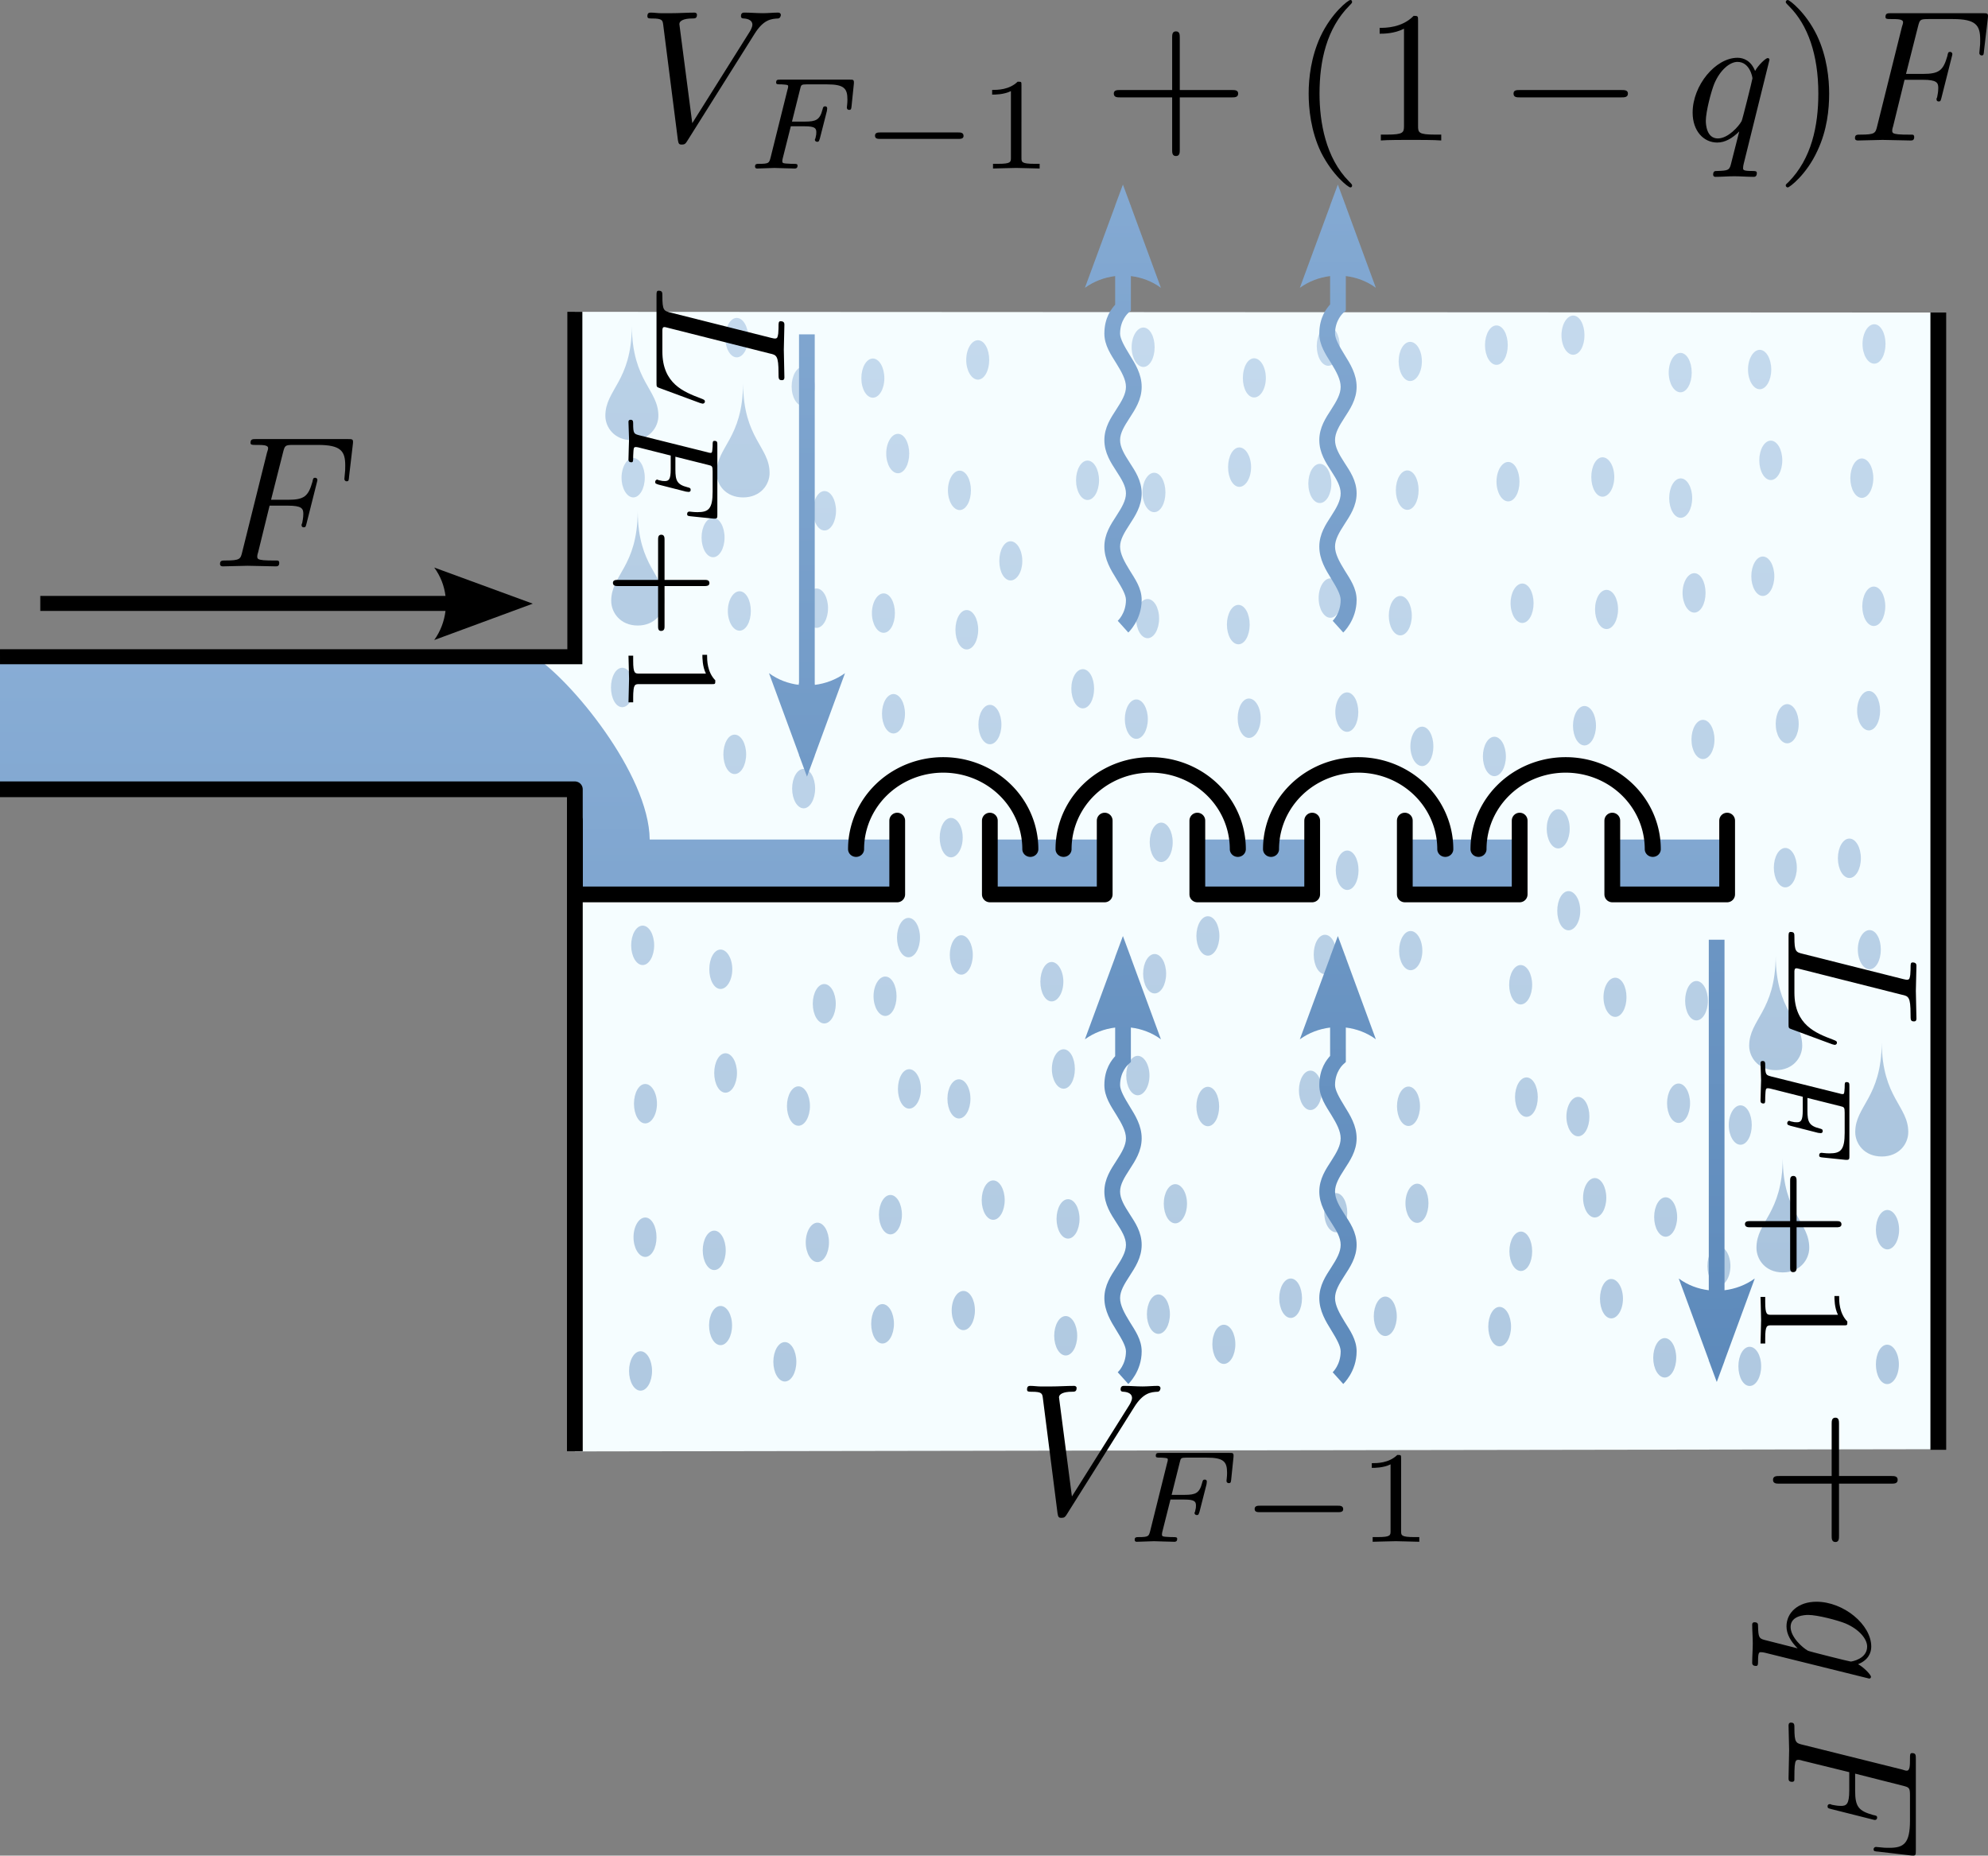 <ns0:svg xmlns:dc="http://purl.org/dc/elements/1.1/" xmlns:ns0="http://www.w3.org/2000/svg" xmlns:ns1="http://www.inkscape.org/namespaces/inkscape" xmlns:ns2="http://sodipodi.sourceforge.net/DTD/sodipodi-0.dtd" xmlns:ns4="http://creativecommons.org/ns#" xmlns:ns6="http://www.w3.org/1999/xlink" xmlns:ns7="http://www.iki.fi/pav/software/textext/" xmlns:rdf="http://www.w3.org/1999/02/22-rdf-syntax-ns#" height="247.142" id="svg2" preserveAspectRatio="xMidYMid meet" version="1.1" viewBox="0 0 264.775 247.142" width="264.775" ns2:docname="feed_tray_flows.svg" ns1:version="0.48.2 r9819">
  <ns0:rect x="0" y="0" width="264.775" height="247.142" fill="#808080" stroke="none"/>
  <ns2:namedview bordercolor="#666666" borderopacity="1" fit-margin-bottom="0" fit-margin-left="0" fit-margin-right="0" fit-margin-top="0" gridtolerance="10" guidetolerance="10" id="namedview70" objecttolerance="10" pagecolor="#ffffff" showgrid="false" ns1:current-layer="svg2" ns1:cx="145.09607" ns1:cy="124.862" ns1:object-nodes="true" ns1:object-paths="true" ns1:pageopacity="0" ns1:pageshadow="2" ns1:snap-global="false" ns1:snap-nodes="true" ns1:window-height="1055" ns1:window-maximized="1" ns1:window-width="1920" ns1:window-x="0" ns1:window-y="1" ns1:zoom="2.8284272" />
  <ns0:defs id="defs4">
    <ns0:marker id="Arrow2Mend" orient="auto" refX="0" refY="0" style="overflow:visible" ns1:stockid="Arrow2Mend">
      <ns0:path d="M 8.719,4.034 -2.207,0.016 8.719,-4.002 c -1.745,2.372 -1.735,5.617 -6e-7,8.035 z" id="path4039" style="font-size:12px;fill-rule:evenodd;stroke-width:0.625;stroke-linejoin:round" transform="scale(-0.6,-0.6)" ns1:connector-curvature="0" />
    </ns0:marker>
    <ns0:marker id="Arrow2Lend" orient="auto" refX="0" refY="0" style="overflow:visible" ns1:stockid="Arrow2Lend">
      <ns0:path d="M 8.719,4.034 -2.207,0.016 8.719,-4.002 c -1.745,2.372 -1.735,5.617 -6e-7,8.035 z" id="path4033" style="font-size:12px;fill-rule:evenodd;stroke-width:0.625;stroke-linejoin:round" transform="matrix(-1.1,0,0,-1.1,-1.1,0)" ns1:connector-curvature="0" />
    </ns0:marker>
    <ns0:marker id="Arrow1Mend" orient="auto" refX="0" refY="0" style="overflow:visible" ns1:stockid="Arrow1Mend">
      <ns0:path d="M 0,0 5,-5 -12.5,0 5,5 0,0 z" id="path4021" style="fill-rule:evenodd;stroke:#000000;stroke-width:1pt;marker-start:none" transform="matrix(-0.4,0,0,-0.4,-4,0)" ns1:connector-curvature="0" />
    </ns0:marker>
    <ns0:linearGradient id="linearGradient4658">
      <ns0:stop id="stop4660" offset="0" style="stop-color:#cde5ff;stop-opacity:1" />
      <ns0:stop id="stop4662" offset="1" style="stop-color:#003e82;stop-opacity:1" />
    </ns0:linearGradient>
    <ns0:linearGradient gradientTransform="translate(53.13,-35.556)" gradientUnits="userSpaceOnUse" id="linearGradient4664" x1="515.359" x2="515.359" y1="173.156" y2="887.062" ns6:href="#linearGradient4658" />
    <ns0:linearGradient gradientTransform="matrix(0.953,0,0,1.011,808.289,-78.734)" gradientUnits="userSpaceOnUse" id="linearGradient13398" x1="-252.672" x2="-252.672" y1="211.005" y2="920.03" ns6:href="#linearGradient4658" />
    <ns0:linearGradient gradientTransform="translate(53.13,-35.556)" gradientUnits="userSpaceOnUse" id="linearGradient3069" x1="518.312" x2="518.312" y1="49.4" y2="887.827" ns6:href="#linearGradient4658" />
    <ns0:linearGradient id="linearGradient4658-1-0">
      <ns0:stop id="stop4660-1-94" offset="0" style="stop-color:#cde5ff;stop-opacity:1" />
      <ns0:stop id="stop4662-3-78" offset="1" style="stop-color:#003e82;stop-opacity:1" />
    </ns0:linearGradient>
    <ns0:linearGradient gradientTransform="translate(53.13,-35.556)" gradientUnits="userSpaceOnUse" id="linearGradient5687" x1="519.531" x2="525.062" y1="53.719" y2="887.062" ns6:href="#linearGradient4658-1-0" />
    <ns0:marker id="Arrow1Mend-7" orient="auto" refX="0" refY="0" style="overflow:visible" ns1:stockid="Arrow1Mend">
      <ns0:path d="M 0,0 5,-5 -12.5,0 5,5 0,0 z" id="path4021-7" style="fill-rule:evenodd;stroke:#000000;stroke-width:1pt;marker-start:none" transform="matrix(-0.4,0,0,-0.4,-4,0)" ns1:connector-curvature="0" />
    </ns0:marker>
    <ns0:marker id="Arrow2Mend-1" orient="auto" refX="0" refY="0" style="overflow:visible" ns1:stockid="Arrow2Mend">
      <ns0:path d="M 8.719,4.034 -2.207,0.016 8.719,-4.002 c -1.745,2.372 -1.735,5.617 -6e-7,8.035 z" id="path4039-6" style="font-size:12px;fill-rule:evenodd;stroke-width:0.625;stroke-linejoin:round" transform="scale(-0.6,-0.6)" ns1:connector-curvature="0" />
    </ns0:marker>
    <ns0:linearGradient gradientTransform="translate(-348.875,9.484)" gradientUnits="userSpaceOnUse" id="linearGradient5938" x1="515.359" x2="515.359" y1="173.156" y2="887.062" ns1:collect="always" ns6:href="#linearGradient4658" />
    <ns0:linearGradient gradientTransform="matrix(0.953,0,0,1.011,406.284,-33.694)" gradientUnits="userSpaceOnUse" id="linearGradient5940" x1="-252.672" x2="-252.672" y1="211.005" y2="920.03" ns1:collect="always" ns6:href="#linearGradient4658" />
    <ns0:linearGradient gradientTransform="translate(-348.875,9.484)" gradientUnits="userSpaceOnUse" id="linearGradient5942" x1="518.312" x2="518.312" y1="49.4" y2="887.827" ns1:collect="always" ns6:href="#linearGradient4658" />
    <ns0:linearGradient gradientTransform="translate(-348.875,9.484)" gradientUnits="userSpaceOnUse" id="linearGradient5944" x1="519.531" x2="525.062" y1="53.719" y2="887.062" ns1:collect="always" ns6:href="#linearGradient4658-1-0" />
    <ns0:linearGradient gradientTransform="matrix(0.953,0,0,1.011,406.284,-33.694)" gradientUnits="userSpaceOnUse" id="linearGradient5940-6" x1="-252.672" x2="-252.672" y1="211.005" y2="920.03" ns1:collect="always" ns6:href="#linearGradient4658-6" />
    <ns0:linearGradient id="linearGradient4658-6">
      <ns0:stop id="stop4660-3" offset="0" style="stop-color:#cde5ff;stop-opacity:1" />
      <ns0:stop id="stop4662-8" offset="1" style="stop-color:#003e82;stop-opacity:1" />
    </ns0:linearGradient>
    <ns0:linearGradient gradientTransform="matrix(0.953,0,0,1.011,504.591,-11.559)" gradientUnits="userSpaceOnUse" id="linearGradient6694-2" x1="-252.672" x2="-252.672" y1="211.005" y2="920.03" ns1:collect="always" ns6:href="#linearGradient4658-6-5" />
    <ns0:linearGradient id="linearGradient4658-6-5">
      <ns0:stop id="stop4660-3-6" offset="0" style="stop-color:#cde5ff;stop-opacity:1" />
      <ns0:stop id="stop4662-8-4" offset="1" style="stop-color:#003e82;stop-opacity:1" />
    </ns0:linearGradient>
    <ns0:linearGradient gradientTransform="matrix(0.953,0,0,1.011,287.898,-754.215)" gradientUnits="userSpaceOnUse" id="linearGradient6728" x1="-252.672" x2="-252.672" y1="211.005" y2="920.03" ns1:collect="always" ns6:href="#linearGradient4658-6-5" />
    <ns0:linearGradient gradientTransform="matrix(0.953,0,0,1.011,504.591,-11.559)" gradientUnits="userSpaceOnUse" id="linearGradient6694-22" x1="-252.672" x2="-252.672" y1="211.005" y2="920.03" ns1:collect="always" ns6:href="#linearGradient4658-6-2" />
    <ns0:linearGradient id="linearGradient4658-6-2">
      <ns0:stop id="stop4660-3-9" offset="0" style="stop-color:#cde5ff;stop-opacity:1" />
      <ns0:stop id="stop4662-8-8" offset="1" style="stop-color:#003e82;stop-opacity:1" />
    </ns0:linearGradient>
    <ns0:marker id="Arrow2Mend-17" orient="auto" refX="0" refY="0" style="overflow:visible" ns1:stockid="Arrow2Mend">
      <ns0:path d="M 8.719,4.034 -2.207,0.016 8.719,-4.002 c -1.745,2.372 -1.735,5.617 -6e-7,8.035 z" id="path4039-8" style="font-size:12px;fill-rule:evenodd;stroke-width:0.625;stroke-linejoin:round" transform="scale(-0.6,-0.6)" ns1:connector-curvature="0" />
    </ns0:marker>
    <ns0:linearGradient gradientTransform="translate(-348.875,-325.688)" gradientUnits="userSpaceOnUse" id="linearGradient4228" x1="515.359" x2="515.359" y1="173.156" y2="887.062" ns1:collect="always" ns6:href="#linearGradient4658" />
    <ns0:linearGradient gradientTransform="matrix(0.953,0,0,1.011,406.284,-368.866)" gradientUnits="userSpaceOnUse" id="linearGradient4230" x1="-252.672" x2="-252.672" y1="211.005" y2="920.03" ns1:collect="always" ns6:href="#linearGradient4658" />
    <ns0:linearGradient gradientTransform="translate(-348.875,-325.688)" gradientUnits="userSpaceOnUse" id="linearGradient4232" x1="518.312" x2="518.312" y1="49.4" y2="887.827" ns1:collect="always" ns6:href="#linearGradient4658" />
    <ns0:linearGradient gradientTransform="translate(-348.875,-325.688)" gradientUnits="userSpaceOnUse" id="linearGradient4234" x1="519.531" x2="525.062" y1="53.719" y2="887.062" ns1:collect="always" ns6:href="#linearGradient4658-1-0" />
  </ns0:defs>
  <ns0:path d="m 76.562,41.53 0,45.938 -76.562,0 0,17.656 76.562,0 0,88.184 181.594,-0.294 0,-151.389 z" id="rect2816-1-7-9" style="color:#000000;fill:#f5fdff;fill-opacity:1;stroke:none;stroke-width:2.1px;marker:none;visibility:visible;display:inline;overflow:visible;enable-background:accumulate" ns2:nodetypes="ccccccccc" ns1:connector-curvature="0" />
  <ns0:path d="m 0,87.374 0,17.656 c 22.529,0.045 47.223,-0.139 69.75,0.219 2.239,0.036 4.8,-0.211 6.812,0.844 1.038,1.598 0.591,3.743 0.438,5.719 l -0.438,0 0,7.312 42.938,0 0,-7.312 -32.969,0 C 86.442,103.084 75.898,90.36 71.062,87.374 z m 131.844,24.438 0,7.312 15.281,0 0,-7.312 z m 27.625,0 0,7.312 15.281,0 0,-7.312 z m 27.625,0 0,7.312 15.312,0 0,-7.312 z m 27.656,0 0,7.312 15.281,0 0,-7.312 z" id="rect3636-5-1-1-7" style="color:#000000;fill:url(#linearGradient4228);fill-opacity:1;stroke:none;stroke-width:2.1px;marker:none;visibility:visible;display:inline;overflow:visible;enable-background:accumulate" ns2:nodetypes="cccccccccccccccccccccccccccccccc" ns1:connector-curvature="0" />
  <ns0:path d="m 258.156,193.096 0,-151.471 M 0,105.124 l 76.562,0 0,88.162" id="rect2816-1-7" style="color:#000000;fill:none;stroke:#000000;stroke-width:2.1px;stroke-linecap:butt;stroke-linejoin:round;stroke-miterlimit:4;stroke-opacity:1;stroke-dashoffset:0;marker:none;visibility:visible;display:inline;overflow:visible;enable-background:accumulate" ns2:nodetypes="ccccc" ns1:connector-curvature="0" />
  <ns0:g id="use4087" transform="matrix(-1,0,0,1,683.608,-85.688)">
    <ns0:path d="m 551.774,194.981 0,9.829 -15.297,0 0,-9.829" id="path3317" style="color:#000000;fill:none;stroke:#000000;stroke-width:2.1px;stroke-linecap:round;stroke-linejoin:round;stroke-miterlimit:4;stroke-opacity:1;stroke-dasharray:none;stroke-dashoffset:0;marker:none;visibility:visible;display:inline;overflow:visible;enable-background:accumulate" ns1:connector-curvature="0" />
    <ns0:path d="m 468.873,194.981 0,9.829 -15.297,0 0,-9.829" id="path3319" style="color:#000000;fill:none;stroke:#000000;stroke-width:2.1px;stroke-linecap:round;stroke-linejoin:round;stroke-miterlimit:4;stroke-opacity:1;stroke-dasharray:none;stroke-dashoffset:0;marker:none;visibility:visible;display:inline;overflow:visible;enable-background:accumulate" ns1:connector-curvature="0" />
    <ns0:path d="m 496.506,194.981 0,9.829 -15.297,0 0,-9.829" id="path3321" style="color:#000000;fill:none;stroke:#000000;stroke-width:2.1px;stroke-linecap:round;stroke-linejoin:round;stroke-miterlimit:4;stroke-opacity:1;stroke-dasharray:none;stroke-dashoffset:0;marker:none;visibility:visible;display:inline;overflow:visible;enable-background:accumulate" ns1:connector-curvature="0" />
    <ns0:path d="m 524.14,194.981 0,9.829 -15.297,0 0,-9.829" id="path3323" style="color:#000000;fill:none;stroke:#000000;stroke-width:2.1px;stroke-linecap:round;stroke-linejoin:round;stroke-miterlimit:4;stroke-opacity:1;stroke-dasharray:none;stroke-dashoffset:0;marker:none;visibility:visible;display:inline;overflow:visible;enable-background:accumulate" ns1:connector-curvature="0" />
    <ns0:path d="m 607.041,194.981 0,9.829 -42.931,0 0,-9.829" id="path3325" style="color:#000000;fill:none;stroke:#000000;stroke-width:2.1px;stroke-linecap:round;stroke-linejoin:round;stroke-miterlimit:4;stroke-opacity:1;stroke-dasharray:none;stroke-dashoffset:0;marker:none;visibility:visible;display:inline;overflow:visible;enable-background:accumulate" ns1:connector-curvature="0" />
    <ns0:path d="m 259.862,143.856 a 16.794,16.794 0 0 1 33.588,0" id="path3327" style="color:#000000;fill:none;stroke:#000000;stroke-width:3.091;stroke-linecap:round;stroke-linejoin:round;stroke-miterlimit:4;stroke-opacity:1;stroke-dasharray:none;stroke-dashoffset:0;marker:none;visibility:visible;display:inline;overflow:visible;enable-background:accumulate" transform="matrix(0.691,0,0,0.668,283.916,102.686)" ns1:connector-curvature="0" />
    <ns0:path d="m 259.862,143.856 a 16.794,16.794 0 0 1 33.588,0" id="path3329" style="color:#000000;fill:none;stroke:#000000;stroke-width:3.091;stroke-linecap:round;stroke-linejoin:round;stroke-miterlimit:4;stroke-opacity:1;stroke-dasharray:none;stroke-dashoffset:0;marker:none;visibility:visible;display:inline;overflow:visible;enable-background:accumulate" transform="matrix(0.691,0,0,0.668,311.55,102.686)" ns1:connector-curvature="0" />
    <ns0:path d="m 259.862,143.856 a 16.794,16.794 0 0 1 33.588,0" id="path3331" style="color:#000000;fill:none;stroke:#000000;stroke-width:3.091;stroke-linecap:round;stroke-linejoin:round;stroke-miterlimit:4;stroke-opacity:1;stroke-dasharray:none;stroke-dashoffset:0;marker:none;visibility:visible;display:inline;overflow:visible;enable-background:accumulate" transform="matrix(0.691,0,0,0.668,339.183,102.686)" ns1:connector-curvature="0" />
    <ns0:path d="m 259.862,143.856 a 16.794,16.794 0 0 1 33.588,0" id="path3333" style="color:#000000;fill:none;stroke:#000000;stroke-width:3.091;stroke-linecap:round;stroke-linejoin:round;stroke-miterlimit:4;stroke-opacity:1;stroke-dasharray:none;stroke-dashoffset:0;marker:none;visibility:visible;display:inline;overflow:visible;enable-background:accumulate" transform="matrix(0.691,0,0,0.668,366.817,102.686)" ns1:connector-curvature="0" />
  </ns0:g>
  <ns0:path d="m 209.531,42.03 c -0.845,0 -1.562,1.177 -1.562,2.625 0,1.448 0.717,2.594 1.562,2.594 0.845,0 1.5,-1.146 1.5,-2.594 0,-1.448 -0.655,-2.625 -1.5,-2.625 z m 40.094,1.156 c -0.845,0 -1.562,1.177 -1.562,2.625 0,1.448 0.717,2.625 1.562,2.625 0.845,0 1.5,-1.177 1.5,-2.625 0,-1.448 -0.655,-2.625 -1.5,-2.625 z m -50.312,0.156 c -0.845,0 -1.531,1.177 -1.531,2.625 0,1.448 0.686,2.625 1.531,2.625 0.845,0 1.5,-1.177 1.5,-2.625 0,-1.448 -0.655,-2.625 -1.5,-2.625 z m -22.406,0.125 c -0.845,0 -1.531,1.177 -1.531,2.625 0,1.448 0.686,2.625 1.531,2.625 0.845,0 1.531,-1.177 1.531,-2.625 0,-1.448 -0.686,-2.625 -1.531,-2.625 z m -24.625,0.156 c -0.845,0 -1.562,1.177 -1.562,2.625 0,1.448 0.717,2.625 1.562,2.625 0.845,0 1.5,-1.177 1.5,-2.625 0,-1.448 -0.655,-2.625 -1.5,-2.625 z M 98.125,42.343 c -0.845,0 -1.531,1.177 -1.531,2.625 0,1.448 0.686,2.625 1.531,2.625 0.845,0 1.531,-1.177 1.531,-2.625 0,-1.448 -0.686,-2.625 -1.531,-2.625 z m 32.125,2.969 c -0.845,0 -1.562,1.177 -1.562,2.625 0,1.448 0.717,2.625 1.562,2.625 0.845,0 1.5,-1.177 1.5,-2.625 0,-1.448 -0.655,-2.625 -1.5,-2.625 z m 104.125,1.281 c -0.845,0 -1.562,1.177 -1.562,2.625 0,1.448 0.717,2.625 1.562,2.625 0.845,0 1.531,-1.177 1.531,-2.625 0,-1.448 -0.686,-2.625 -1.531,-2.625 z m -127.406,2.25 c -0.845,0 -1.531,1.177 -1.531,2.625 0,1.448 0.686,2.594 1.531,2.594 0.845,0 1.531,-1.146 1.531,-2.594 0,-1.448 -0.686,-2.625 -1.531,-2.625 z m 116.844,-1.844 c -0.845,0 -1.562,1.177 -1.562,2.625 0,1.448 0.717,2.625 1.562,2.625 0.845,0 1.5,-1.177 1.5,-2.625 0,-1.448 -0.655,-2.625 -1.5,-2.625 z m -36,-1.469 c -0.845,0 -1.531,1.146 -1.531,2.594 0,1.448 0.686,2.625 1.531,2.625 0.845,0 1.562,-1.177 1.562,-2.625 0,-1.448 -0.717,-2.594 -1.562,-2.594 z m -20.781,2.188 c -0.845,0 -1.5,1.177 -1.5,2.625 0,1.448 0.655,2.594 1.5,2.594 0.845,0 1.562,-1.146 1.562,-2.594 0,-1.448 -0.717,-2.625 -1.562,-2.625 z m -50.781,0.031 c -0.845,0 -1.531,1.177 -1.531,2.625 0,1.448 0.686,2.594 1.531,2.594 0.845,0 1.531,-1.146 1.531,-2.594 0,-1.448 -0.686,-2.625 -1.531,-2.625 z m 71.188,14.906 c -0.845,0 -1.531,1.177 -1.531,2.625 0,1.448 0.686,2.625 1.531,2.625 0.845,0 1.5,-1.177 1.5,-2.625 0,-1.448 -0.655,-2.625 -1.5,-2.625 z m -67.844,-4.875 c -0.845,0 -1.562,1.177 -1.562,2.625 0,1.448 0.717,2.625 1.562,2.625 0.845,0 1.5,-1.177 1.5,-2.625 0,-1.448 -0.655,-2.625 -1.5,-2.625 z m 116.25,0.906 c -0.845,0 -1.531,1.177 -1.531,2.625 0,1.448 0.686,2.625 1.531,2.625 0.845,0 1.531,-1.177 1.531,-2.625 0,-1.448 -0.686,-2.625 -1.531,-2.625 z m -70.781,0.906 c -0.845,0 -1.5,1.177 -1.5,2.625 0,1.448 0.655,2.625 1.5,2.625 0.845,0 1.562,-1.177 1.562,-2.625 0,-1.448 -0.717,-2.625 -1.562,-2.625 z m 48.375,1.312 c -0.845,0 -1.5,1.177 -1.5,2.625 0,1.448 0.655,2.625 1.5,2.625 0.845,0 1.562,-1.177 1.562,-2.625 0,-1.448 -0.717,-2.625 -1.562,-2.625 z m -129.094,0.094 c -0.845,0 -1.562,1.177 -1.562,2.625 0,1.448 0.717,2.625 1.562,2.625 0.845,0 1.531,-1.177 1.531,-2.625 0,-1.448 -0.686,-2.625 -1.531,-2.625 z m 163.625,0.062 c -0.845,0 -1.531,1.177 -1.531,2.625 0,1.448 0.686,2.625 1.531,2.625 0.845,0 1.531,-1.177 1.531,-2.625 0,-1.448 -0.686,-2.625 -1.531,-2.625 z m -103.125,0.281 c -0.845,0 -1.531,1.177 -1.531,2.625 0,1.448 0.686,2.625 1.531,2.625 0.845,0 1.531,-1.177 1.531,-2.625 0,-1.448 -0.686,-2.625 -1.531,-2.625 z m -35.031,4.062 c -0.845,0 -1.531,1.177 -1.531,2.625 0,1.448 0.686,2.625 1.531,2.625 0.845,0 1.531,-1.177 1.531,-2.625 0,-1.448 -0.686,-2.625 -1.531,-2.625 z m 65.969,-3.625 c -0.845,0 -1.531,1.177 -1.531,2.625 0,1.448 0.686,2.594 1.531,2.594 0.845,0 1.531,-1.146 1.531,-2.594 0,-1.448 -0.686,-2.625 -1.531,-2.625 z m -47.969,0.906 c -0.845,0 -1.562,1.177 -1.562,2.625 0,1.448 0.717,2.625 1.562,2.625 0.845,0 1.5,-1.177 1.5,-2.625 0,-1.448 -0.655,-2.625 -1.5,-2.625 z m -32.844,6.281 c -0.845,0 -1.531,1.177 -1.531,2.625 0,1.448 0.686,2.625 1.531,2.625 0.845,0 1.531,-1.177 1.531,-2.625 0,-1.448 -0.686,-2.625 -1.531,-2.625 z m 58.75,-6 c -0.845,0 -1.562,1.177 -1.562,2.625 0,1.448 0.717,2.625 1.562,2.625 0.845,0 1.5,-1.177 1.5,-2.625 0,-1.448 -0.655,-2.625 -1.5,-2.625 z m 47.156,-1.438 c -0.845,0 -1.562,1.177 -1.562,2.625 0,1.448 0.717,2.625 1.562,2.625 0.845,0 1.5,-1.177 1.5,-2.625 0,-1.448 -0.655,-2.625 -1.5,-2.625 z m 22.969,2.188 c -0.845,0 -1.531,1.177 -1.531,2.625 0,1.448 0.686,2.625 1.531,2.625 0.845,0 1.531,-1.177 1.531,-2.625 0,-1.448 -0.686,-2.625 -1.531,-2.625 z m 10.938,10.406 c -0.845,0 -1.531,1.177 -1.531,2.625 0,1.448 0.686,2.625 1.531,2.625 0.845,0 1.531,-1.177 1.531,-2.625 0,-1.448 -0.686,-2.625 -1.531,-2.625 z m -100.188,-2.031 c -0.845,0 -1.5,1.177 -1.5,2.625 0,1.448 0.655,2.594 1.5,2.594 0.845,0 1.562,-1.146 1.562,-2.594 0,-1.448 -0.717,-2.625 -1.562,-2.625 z m 91.062,4.25 c -0.845,0 -1.562,1.177 -1.562,2.625 0,1.448 0.717,2.625 1.562,2.625 0.845,0 1.5,-1.177 1.5,-2.625 0,-1.448 -0.655,-2.625 -1.5,-2.625 z M 98.5,78.749 c -0.845,0 -1.562,1.177 -1.562,2.625 0,1.448 0.717,2.625 1.562,2.625 0.845,0 1.5,-1.177 1.5,-2.625 0,-1.448 -0.655,-2.625 -1.5,-2.625 z m 78.688,-1.719 c -0.845,0 -1.562,1.177 -1.562,2.625 0,1.448 0.717,2.625 1.562,2.625 0.845,0 1.531,-1.177 1.531,-2.625 0,-1.448 -0.686,-2.625 -1.531,-2.625 z m 72.375,1.094 c -0.845,0 -1.531,1.177 -1.531,2.625 0,1.448 0.686,2.625 1.531,2.625 0.845,0 1.531,-1.177 1.531,-2.625 0,-1.448 -0.686,-2.625 -1.531,-2.625 z m -140.812,0.25 c -0.845,0 -1.5,1.177 -1.5,2.625 0,1.448 0.655,2.625 1.5,2.625 0.845,0 1.531,-1.177 1.531,-2.625 0,-1.448 -0.686,-2.625 -1.531,-2.625 z m 105.219,0.188 c -0.845,0 -1.531,1.146 -1.531,2.594 0,1.448 0.686,2.625 1.531,2.625 0.845,0 1.531,-1.177 1.531,-2.625 0,-1.448 -0.686,-2.594 -1.531,-2.594 z m -96.281,0.469 c -0.845,0 -1.562,1.177 -1.562,2.625 0,1.448 0.717,2.625 1.562,2.625 0.845,0 1.5,-1.177 1.5,-2.625 0,-1.448 -0.655,-2.625 -1.5,-2.625 z m 68.812,0.344 c -0.845,0 -1.531,1.177 -1.531,2.625 0,1.448 0.686,2.625 1.531,2.625 0.845,0 1.531,-1.177 1.531,-2.625 0,-1.448 -0.686,-2.625 -1.531,-2.625 z m 16.25,-1.656 c -0.845,0 -1.562,1.177 -1.562,2.625 0,1.448 0.717,2.625 1.562,2.625 0.845,0 1.5,-1.177 1.5,-2.625 0,-1.448 -0.655,-2.625 -1.5,-2.625 z m -49.906,2.062 c -0.845,0 -1.531,1.146 -1.531,2.594 0,1.448 0.686,2.625 1.531,2.625 0.845,0 1.531,-1.177 1.531,-2.625 0,-1.448 -0.686,-2.594 -1.531,-2.594 z m 12.094,0.781 c -0.845,0 -1.531,1.177 -1.531,2.625 0,1.448 0.686,2.625 1.531,2.625 0.845,0 1.5,-1.177 1.5,-2.625 0,-1.448 -0.655,-2.625 -1.5,-2.625 z m -36.188,0.688 c -0.845,0 -1.5,1.177 -1.5,2.625 0,1.448 0.655,2.625 1.5,2.625 0.845,0 1.531,-1.177 1.531,-2.625 0,-1.448 -0.686,-2.625 -1.531,-2.625 z m -21.344,9.094 c -0.845,0 -1.531,1.146 -1.531,2.594 0,1.448 0.686,2.625 1.531,2.625 0.845,0 1.531,-1.177 1.531,-2.625 0,-1.448 -0.686,-2.594 -1.531,-2.594 z m 36.812,-1.219 c -0.845,0 -1.531,1.146 -1.531,2.594 0,1.448 0.686,2.625 1.531,2.625 0.845,0 1.5,-1.177 1.5,-2.625 0,-1.448 -0.655,-2.594 -1.5,-2.594 z m 104.688,2.906 c -0.845,0 -1.562,1.177 -1.562,2.625 0,1.448 0.717,2.625 1.562,2.625 0.845,0 1.5,-1.177 1.5,-2.625 0,-1.448 -0.655,-2.625 -1.5,-2.625 z m -69.5,0.188 c -0.845,0 -1.562,1.177 -1.562,2.625 0,1.448 0.717,2.625 1.562,2.625 0.845,0 1.5,-1.177 1.5,-2.625 0,-1.448 -0.655,-2.625 -1.5,-2.625 z M 119,92.437 c -0.845,0 -1.531,1.177 -1.531,2.625 0,1.448 0.686,2.625 1.531,2.625 0.845,0 1.531,-1.177 1.531,-2.625 0,-1.448 -0.686,-2.625 -1.531,-2.625 z m 47.344,0.594 c -0.845,0 -1.5,1.177 -1.5,2.625 0,1.448 0.655,2.625 1.5,2.625 0.845,0 1.562,-1.177 1.562,-2.625 0,-1.448 -0.717,-2.625 -1.562,-2.625 z m -15,0.125 c -0.845,0 -1.531,1.177 -1.531,2.625 0,1.448 0.686,2.625 1.531,2.625 0.845,0 1.531,-1.177 1.531,-2.625 0,-1.448 -0.686,-2.625 -1.531,-2.625 z m 86.688,0.625 c -0.845,0 -1.531,1.177 -1.531,2.625 0,1.448 0.686,2.594 1.531,2.594 0.845,0 1.531,-1.146 1.531,-2.594 0,-1.448 -0.686,-2.625 -1.531,-2.625 z m -106.188,0.094 c -0.845,0 -1.531,1.177 -1.531,2.625 0,1.448 0.686,2.625 1.531,2.625 0.845,0 1.531,-1.177 1.531,-2.625 0,-1.448 -0.686,-2.625 -1.531,-2.625 z m 79.188,0.156 c -0.845,0 -1.531,1.177 -1.531,2.625 0,1.448 0.686,2.625 1.531,2.625 0.845,0 1.531,-1.177 1.531,-2.625 0,-1.448 -0.686,-2.625 -1.531,-2.625 z M 82.875,88.937 c -0.845,0 -1.5,1.177 -1.5,2.625 0,1.448 0.655,2.625 1.5,2.625 0.845,0 1.531,-1.177 1.531,-2.625 0,-1.448 -0.686,-2.625 -1.531,-2.625 z m 143.938,6.938 c -0.845,0 -1.531,1.177 -1.531,2.625 0,1.448 0.686,2.594 1.531,2.594 0.845,0 1.531,-1.146 1.531,-2.594 0,-1.448 -0.686,-2.625 -1.531,-2.625 z m -37.406,0.906 c -0.845,0 -1.562,1.177 -1.562,2.625 0,1.448 0.717,2.625 1.562,2.625 0.845,0 1.5,-1.177 1.5,-2.625 0,-1.448 -0.655,-2.625 -1.5,-2.625 z m -91.562,1.062 c -0.845,0 -1.5,1.177 -1.5,2.625 0,1.448 0.655,2.625 1.5,2.625 0.845,0 1.531,-1.177 1.531,-2.625 0,-1.448 -0.686,-2.625 -1.531,-2.625 z m 101.188,0.281 c -0.845,0 -1.531,1.177 -1.531,2.625 0,1.448 0.686,2.625 1.531,2.625 0.845,0 1.531,-1.177 1.531,-2.625 0,-1.448 -0.686,-2.625 -1.531,-2.625 z m -92,4.281 c -0.845,0 -1.531,1.177 -1.531,2.625 0,1.448 0.686,2.625 1.531,2.625 0.845,0 1.531,-1.177 1.531,-2.625 0,-1.448 -0.686,-2.625 -1.531,-2.625 z m 100.5,5.375 c -0.845,0 -1.531,1.146 -1.531,2.594 0,1.448 0.686,2.625 1.531,2.625 0.845,0 1.531,-1.177 1.531,-2.625 0,-1.448 -0.686,-2.594 -1.531,-2.594 z m -80.875,1.156 c -0.845,0 -1.5,1.177 -1.5,2.625 0,1.448 0.655,2.625 1.5,2.625 0.845,0 1.562,-1.177 1.562,-2.625 0,-1.448 -0.717,-2.625 -1.562,-2.625 z m 28,0.625 c -0.845,0 -1.531,1.177 -1.531,2.625 0,1.448 0.686,2.625 1.531,2.625 0.845,0 1.531,-1.177 1.531,-2.625 0,-1.448 -0.686,-2.625 -1.531,-2.625 z m 91.656,2.125 c -0.845,0 -1.531,1.177 -1.531,2.625 0,1.448 0.686,2.625 1.531,2.625 0.845,0 1.531,-1.177 1.531,-2.625 0,-1.448 -0.686,-2.625 -1.531,-2.625 z m -8.531,1.25 c -0.845,0 -1.531,1.177 -1.531,2.625 0,1.448 0.686,2.625 1.531,2.625 0.845,0 1.531,-1.177 1.531,-2.625 0,-1.448 -0.686,-2.625 -1.531,-2.625 z m -58.344,0.344 c -0.845,0 -1.531,1.177 -1.531,2.625 0,1.448 0.686,2.625 1.531,2.625 0.845,0 1.5,-1.177 1.5,-2.625 0,-1.448 -0.655,-2.625 -1.5,-2.625 z m 29.469,5.406 c -0.845,0 -1.5,1.177 -1.5,2.625 0,1.448 0.655,2.594 1.5,2.594 0.845,0 1.562,-1.146 1.562,-2.594 0,-1.448 -0.717,-2.625 -1.562,-2.625 z M 121,122.249 c -0.845,0 -1.531,1.177 -1.531,2.625 0,1.448 0.686,2.625 1.531,2.625 0.845,0 1.531,-1.177 1.531,-2.625 0,-1.448 -0.686,-2.625 -1.531,-2.625 z m -35.406,1.031 c -0.845,0 -1.531,1.177 -1.531,2.625 0,1.448 0.686,2.625 1.531,2.625 0.845,0 1.531,-1.177 1.531,-2.625 0,-1.448 -0.686,-2.625 -1.531,-2.625 z M 249,123.874 c -0.845,0 -1.562,1.146 -1.562,2.594 0,1.448 0.717,2.625 1.562,2.625 0.845,0 1.5,-1.177 1.5,-2.625 0,-1.448 -0.655,-2.594 -1.5,-2.594 z m -61.125,0.125 c -0.845,0 -1.531,1.177 -1.531,2.625 0,1.448 0.686,2.594 1.531,2.594 0.845,0 1.562,-1.146 1.562,-2.594 0,-1.448 -0.717,-2.625 -1.562,-2.625 z m -11.406,0.5 c -0.845,0 -1.5,1.177 -1.5,2.625 0,1.448 0.655,2.625 1.5,2.625 0.845,0 1.531,-1.177 1.531,-2.625 0,-1.448 -0.686,-2.625 -1.531,-2.625 z m -48.438,0.062 c -0.845,0 -1.531,1.177 -1.531,2.625 0,1.448 0.686,2.625 1.531,2.625 0.845,0 1.531,-1.177 1.531,-2.625 0,-1.448 -0.686,-2.625 -1.531,-2.625 z m -32.062,1.906 c -0.845,0 -1.5,1.177 -1.5,2.625 0,1.448 0.655,2.625 1.5,2.625 0.845,0 1.562,-1.177 1.562,-2.625 0,-1.448 -0.717,-2.625 -1.562,-2.625 z m 57.812,0.594 c -0.845,0 -1.531,1.177 -1.531,2.625 0,1.448 0.686,2.625 1.531,2.625 0.845,0 1.531,-1.177 1.531,-2.625 0,-1.448 -0.686,-2.625 -1.531,-2.625 z m 7.094,-5.031 c -0.845,0 -1.531,1.177 -1.531,2.625 0,1.448 0.686,2.625 1.531,2.625 0.845,0 1.531,-1.177 1.531,-2.625 0,-1.448 -0.686,-2.625 -1.531,-2.625 z m -20.812,6.094 c -0.845,0 -1.5,1.177 -1.5,2.625 0,1.448 0.655,2.625 1.5,2.625 0.845,0 1.562,-1.177 1.562,-2.625 0,-1.448 -0.717,-2.625 -1.562,-2.625 z m 62.469,0.406 c -0.845,0 -1.531,1.177 -1.531,2.625 0,1.448 0.686,2.625 1.531,2.625 0.845,0 1.531,-1.177 1.531,-2.625 0,-1.448 -0.686,-2.625 -1.531,-2.625 z m -84.625,1.531 c -0.845,0 -1.562,1.177 -1.562,2.625 0,1.448 0.717,2.625 1.562,2.625 0.845,0 1.5,-1.177 1.5,-2.625 0,-1.448 -0.655,-2.625 -1.5,-2.625 z m 97.219,0.156 c -0.845,0 -1.562,1.146 -1.562,2.594 0,1.448 0.717,2.625 1.562,2.625 0.845,0 1.5,-1.177 1.5,-2.625 0,-1.448 -0.655,-2.594 -1.5,-2.594 z m 10.812,0.438 c -0.845,0 -1.5,1.177 -1.5,2.625 0,1.448 0.655,2.625 1.5,2.625 0.845,0 1.531,-1.177 1.531,-2.625 0,-1.448 -0.686,-2.625 -1.531,-2.625 z m -116.156,0.406 c -0.845,0 -1.531,1.177 -1.531,2.625 0,1.448 0.686,2.625 1.531,2.625 0.845,0 1.531,-1.177 1.531,-2.625 0,-1.448 -0.686,-2.625 -1.531,-2.625 z m 31.875,8.688 c -0.845,0 -1.562,1.177 -1.562,2.625 0,1.448 0.717,2.625 1.562,2.625 0.845,0 1.5,-1.177 1.5,-2.625 0,-1.448 -0.655,-2.625 -1.5,-2.625 z M 96.625,140.28 c -0.845,0 -1.5,1.177 -1.5,2.625 0,1.448 0.655,2.625 1.5,2.625 0.845,0 1.531,-1.177 1.531,-2.625 0,-1.448 -0.686,-2.625 -1.531,-2.625 z m 54.906,0.344 c -0.845,0 -1.531,1.177 -1.531,2.625 0,1.448 0.686,2.625 1.531,2.625 0.845,0 1.562,-1.177 1.562,-2.625 0,-1.448 -0.717,-2.625 -1.562,-2.625 z m -30.438,1.781 c -0.845,0 -1.5,1.177 -1.5,2.625 0,1.448 0.655,2.625 1.5,2.625 0.845,0 1.562,-1.177 1.562,-2.625 0,-1.448 -0.717,-2.625 -1.562,-2.625 z m 53.438,0.188 c -0.845,0 -1.531,1.177 -1.531,2.625 0,1.448 0.686,2.625 1.531,2.625 0.845,0 1.531,-1.177 1.531,-2.625 0,-1.448 -0.686,-2.625 -1.531,-2.625 z m 28.781,0.906 c -0.845,0 -1.531,1.177 -1.531,2.625 0,1.448 0.686,2.625 1.531,2.625 0.845,0 1.5,-1.177 1.5,-2.625 0,-1.448 -0.655,-2.625 -1.5,-2.625 z m -75.594,0.25 c -0.845,0 -1.531,1.146 -1.531,2.594 0,1.448 0.686,2.625 1.531,2.625 0.845,0 1.531,-1.177 1.531,-2.625 0,-1.448 -0.686,-2.594 -1.531,-2.594 z m 95.844,0.562 c -0.845,0 -1.531,1.177 -1.531,2.625 0,1.448 0.686,2.625 1.531,2.625 0.845,0 1.531,-1.177 1.531,-2.625 0,-1.448 -0.686,-2.625 -1.531,-2.625 z m -137.625,0.062 c -0.845,0 -1.5,1.177 -1.5,2.625 0,1.448 0.655,2.625 1.5,2.625 0.845,0 1.562,-1.177 1.562,-2.625 0,-1.448 -0.717,-2.625 -1.562,-2.625 z m 20.406,0.312 c -0.845,0 -1.531,1.177 -1.531,2.625 0,1.448 0.686,2.625 1.531,2.625 0.845,0 1.531,-1.177 1.531,-2.625 0,-1.448 -0.686,-2.625 -1.531,-2.625 z m 81.25,0.031 c -0.845,0 -1.531,1.177 -1.531,2.625 0,1.448 0.686,2.625 1.531,2.625 0.845,0 1.531,-1.177 1.531,-2.625 0,-1.448 -0.686,-2.625 -1.531,-2.625 z m -26.719,0.031 c -0.845,0 -1.531,1.177 -1.531,2.625 0,1.448 0.686,2.625 1.531,2.625 0.845,0 1.5,-1.177 1.5,-2.625 0,-1.448 -0.655,-2.625 -1.5,-2.625 z m 70.938,2.469 c -0.845,0 -1.562,1.177 -1.562,2.625 0,1.448 0.717,2.625 1.562,2.625 0.845,0 1.5,-1.177 1.5,-2.625 0,-1.448 -0.655,-2.625 -1.5,-2.625 z m -21.625,-1.125 c -0.845,0 -1.562,1.177 -1.562,2.625 0,1.448 0.717,2.625 1.562,2.625 0.845,0 1.5,-1.177 1.5,-2.625 0,-1.448 -0.655,-2.625 -1.5,-2.625 z m 2.219,10.812 c -0.845,0 -1.562,1.177 -1.562,2.625 0,1.448 0.717,2.625 1.562,2.625 0.845,0 1.531,-1.177 1.531,-2.625 0,-1.448 -0.686,-2.625 -1.531,-2.625 z m -80.125,0.312 c -0.845,0 -1.531,1.177 -1.531,2.625 0,1.448 0.686,2.625 1.531,2.625 0.845,0 1.531,-1.177 1.531,-2.625 0,-1.448 -0.686,-2.625 -1.531,-2.625 z m 56.469,0.438 c -0.845,0 -1.562,1.146 -1.562,2.594 0,1.448 0.717,2.625 1.562,2.625 0.845,0 1.5,-1.177 1.5,-2.625 0,-1.448 -0.655,-2.594 -1.5,-2.594 z m -32.219,0.062 c -0.845,0 -1.531,1.146 -1.531,2.594 0,1.448 0.686,2.625 1.531,2.625 0.845,0 1.562,-1.177 1.562,-2.625 0,-1.448 -0.717,-2.594 -1.562,-2.594 z m -37.938,1.438 c -0.845,0 -1.531,1.177 -1.531,2.625 0,1.448 0.686,2.625 1.531,2.625 0.845,0 1.531,-1.177 1.531,-2.625 0,-1.448 -0.686,-2.625 -1.531,-2.625 z m 132.781,2 c -0.845,0 -1.531,1.177 -1.531,2.625 0,1.448 0.686,2.625 1.531,2.625 0.845,0 1.562,-1.177 1.562,-2.625 0,-1.448 -0.717,-2.625 -1.562,-2.625 z m -29.531,-1.688 c -0.845,0 -1.531,1.177 -1.531,2.625 0,1.448 0.686,2.625 1.531,2.625 0.845,0 1.531,-1.177 1.531,-2.625 0,-1.448 -0.686,-2.625 -1.531,-2.625 z m -79.594,0.25 c -0.845,0 -1.531,1.177 -1.531,2.625 0,1.448 0.686,2.625 1.531,2.625 0.845,0 1.531,-1.177 1.531,-2.625 0,-1.448 -0.686,-2.625 -1.531,-2.625 z m 35.688,-0.812 c -0.845,0 -1.562,1.177 -1.562,2.625 0,1.448 0.717,2.594 1.562,2.594 0.845,0 1.5,-1.146 1.5,-2.594 0,-1.448 -0.655,-2.625 -1.5,-2.625 z m 50.969,7.094 c -0.845,0 -1.5,1.177 -1.5,2.625 0,1.448 0.655,2.625 1.5,2.625 0.845,0 1.562,-1.177 1.562,-2.625 0,-1.448 -0.717,-2.625 -1.562,-2.625 z M 85.938,162.155 c -0.845,0 -1.562,1.177 -1.562,2.625 0,1.448 0.717,2.625 1.562,2.625 0.845,0 1.5,-1.177 1.5,-2.625 0,-1.448 -0.655,-2.625 -1.5,-2.625 z m 22.938,0.688 c -0.845,0 -1.562,1.177 -1.562,2.625 0,1.448 0.717,2.625 1.562,2.625 0.845,0 1.531,-1.177 1.531,-2.625 0,-1.448 -0.686,-2.625 -1.531,-2.625 z m -13.75,1.062 c -0.845,0 -1.531,1.177 -1.531,2.625 0,1.448 0.686,2.625 1.531,2.625 0.845,0 1.531,-1.177 1.531,-2.625 0,-1.448 -0.686,-2.625 -1.531,-2.625 z m 107.438,0.125 c -0.845,0 -1.531,1.177 -1.531,2.625 0,1.448 0.686,2.625 1.531,2.625 0.845,0 1.5,-1.177 1.5,-2.625 0,-1.448 -0.655,-2.625 -1.5,-2.625 z m -30.656,6.25 c -0.845,0 -1.531,1.177 -1.531,2.625 0,1.448 0.686,2.625 1.531,2.625 0.845,0 1.5,-1.177 1.5,-2.625 0,-1.448 -0.655,-2.625 -1.5,-2.625 z m 42.688,0.062 c -0.845,0 -1.5,1.177 -1.5,2.625 0,1.448 0.655,2.625 1.5,2.625 0.845,0 1.562,-1.177 1.562,-2.625 0,-1.448 -0.717,-2.625 -1.562,-2.625 z m -86.281,1.594 c -0.845,0 -1.562,1.146 -1.562,2.594 0,1.448 0.717,2.625 1.562,2.625 0.845,0 1.531,-1.177 1.531,-2.625 0,-1.448 -0.686,-2.594 -1.531,-2.594 z m 25.969,0.469 c -0.845,0 -1.531,1.177 -1.531,2.625 0,1.448 0.686,2.625 1.531,2.625 0.845,0 1.531,-1.177 1.531,-2.625 0,-1.448 -0.686,-2.625 -1.531,-2.625 z M 184.5,172.687 c -0.845,0 -1.531,1.177 -1.531,2.625 0,1.448 0.686,2.625 1.531,2.625 0.845,0 1.531,-1.177 1.531,-2.625 0,-1.448 -0.686,-2.625 -1.531,-2.625 z m -66.969,1 c -0.845,0 -1.5,1.177 -1.5,2.625 0,1.448 0.655,2.625 1.5,2.625 0.845,0 1.531,-1.177 1.531,-2.625 0,-1.448 -0.686,-2.625 -1.531,-2.625 z m -21.562,0.25 c -0.845,0 -1.531,1.146 -1.531,2.594 0,1.448 0.686,2.625 1.531,2.625 0.845,0 1.531,-1.177 1.531,-2.625 0,-1.448 -0.686,-2.594 -1.531,-2.594 z m 103.75,0.125 c -0.845,0 -1.5,1.177 -1.5,2.625 0,1.448 0.655,2.625 1.5,2.625 0.845,0 1.531,-1.177 1.531,-2.625 0,-1.448 -0.686,-2.625 -1.531,-2.625 z m -57.781,1.219 c -0.845,0 -1.531,1.177 -1.531,2.625 0,1.448 0.686,2.625 1.531,2.625 0.845,0 1.531,-1.177 1.531,-2.625 0,-1.448 -0.686,-2.625 -1.531,-2.625 z m 109.406,3.812 c -0.845,0 -1.5,1.177 -1.5,2.625 0,1.448 0.655,2.625 1.5,2.625 0.845,0 1.562,-1.177 1.562,-2.625 0,-1.448 -0.717,-2.625 -1.562,-2.625 z m -29.625,-0.875 c -0.845,0 -1.531,1.177 -1.531,2.625 0,1.448 0.686,2.625 1.531,2.625 0.845,0 1.531,-1.177 1.531,-2.625 0,-1.448 -0.686,-2.625 -1.531,-2.625 z M 163,176.437 c -0.845,0 -1.531,1.146 -1.531,2.594 0,1.448 0.686,2.625 1.531,2.625 0.845,0 1.531,-1.177 1.531,-2.625 0,-1.448 -0.686,-2.594 -1.531,-2.594 z m -58.469,2.312 c -0.845,0 -1.531,1.177 -1.531,2.625 0,1.448 0.686,2.625 1.531,2.625 0.845,0 1.531,-1.177 1.531,-2.625 0,-1.448 -0.686,-2.625 -1.531,-2.625 z m 128.5,0.625 c -0.845,0 -1.5,1.146 -1.5,2.594 0,1.448 0.655,2.625 1.5,2.625 0.845,0 1.531,-1.177 1.531,-2.625 0,-1.448 -0.686,-2.594 -1.531,-2.594 z M 85.312,179.968 c -0.845,0 -1.531,1.177 -1.531,2.625 0,1.448 0.686,2.625 1.531,2.625 0.845,0 1.531,-1.177 1.531,-2.625 0,-1.448 -0.686,-2.625 -1.531,-2.625 z" id="drop-2" style="opacity:0.5;color:#000000;fill:url(#linearGradient4230);fill-opacity:1;stroke:none;stroke-width:2.1px;marker:none;visibility:visible;display:inline;overflow:visible;enable-background:accumulate" ns2:nodetypes="sssssssssssssssssssssssssssssssssssssssssssssssssssssssssssssssssssssssssssssssssssssssssssssssssssssssssssssssssssssssssssssssssssssssssssssssssssssssssssssssssssssssssssssssssssssssssssssssssssssssssssssssssssssssssssssssssssssssssssssssssssssssssssssssssssssssssssssssssssssssssssssssssssssssssssssssssssssssssssssssssssssssssssssssssssssssssssssssssssssssssssssssssssssssssssssssssssssssssssssssssssssssssssssssssssssssssssssssssssssssssssssssssssssssssssssssssssssssssssssssssssssssssssssssssssssssssssssssssssssssssssssssssssssssssssssssssssssssssssssssssssssssssssssssssssssssssssssssssssssssssssssssssssssss" ns1:connector-curvature="0" />
  <ns0:path d="m 84.156,43.468 c -0.06,7.359 -3.531,8.41 -3.531,11.906 0,1.555 1.213,3.25 3.531,3.25 2.318,0 3.531,-1.695 3.531,-3.25 0,-3.496 -3.471,-4.547 -3.531,-11.906 z m 14.812,7.625 c -0.06,7.359 -3.531,8.41 -3.531,11.906 0,1.555 1.213,3.25 3.531,3.25 2.318,0 3.531,-1.695 3.531,-3.25 0,-3.496 -3.471,-4.547 -3.531,-11.906 z m -14.031,17.062 c -0.06,7.359 -3.531,8.379 -3.531,11.875 0,1.555 1.213,3.281 3.531,3.281 2.318,0 3.531,-1.727 3.531,-3.281 0,-3.496 -3.471,-4.516 -3.531,-11.875 z M 236.5,127.374 c -0.06,7.359 -3.531,8.41 -3.531,11.906 0,1.555 1.213,3.25 3.531,3.25 2.318,0 3.531,-1.695 3.531,-3.25 0,-3.496 -3.471,-4.547 -3.531,-11.906 z m 14.125,11.5 c -0.06,7.359 -3.531,8.41 -3.531,11.906 0,1.555 1.213,3.25 3.531,3.25 2.318,0 3.531,-1.695 3.531,-3.25 0,-3.496 -3.471,-4.547 -3.531,-11.906 z m -13.188,15.438 c -0.06,7.359 -3.5,8.379 -3.5,11.875 0,1.555 1.182,3.281 3.5,3.281 2.318,0 3.531,-1.727 3.531,-3.281 0,-3.496 -3.471,-4.516 -3.531,-11.875 z" id="path2877-1" style="opacity:0.5;fill:url(#linearGradient4232);stroke:none" ns2:nodetypes="csssccsssccsssccsssccsssccsssc" ns1:connector-curvature="0" />
  <ns0:path d="m 149.556,24.585 -1.031,2.781 0,0.031 -4.031,10.938 c 1.224,-0.879 2.609,-1.388 4.031,-1.562 l 0,3.812 c -0.454,0.504 -1.438,1.689 -1.438,3.844 0,1.57 0.887,2.822 1.594,3.969 0.707,1.147 1.281,2.167 1.281,3.125 0,0.958 -0.567,1.893 -1.281,3 -0.714,1.107 -1.594,2.385 -1.594,4.094 0,1.708 0.879,3.018 1.594,4.125 0.714,1.107 1.281,2.011 1.281,2.969 0,0.958 -0.567,1.893 -1.281,3 -0.714,1.107 -1.594,2.385 -1.594,4.094 0,1.708 0.872,3.111 1.594,4.281 0.722,1.171 1.281,2.13 1.281,2.812 0,1.808 -1.094,2.781 -1.094,2.781 l 1.406,1.562 c 0,0 1.781,-1.647 1.781,-4.344 0,-1.57 -0.887,-2.791 -1.594,-3.938 -0.707,-1.147 -1.281,-2.198 -1.281,-3.156 0,-0.958 0.567,-1.862 1.281,-2.969 0.714,-1.107 1.594,-2.417 1.594,-4.125 0,-1.708 -0.879,-2.987 -1.594,-4.094 -0.714,-1.107 -1.281,-2.042 -1.281,-3 0,-0.958 0.567,-1.862 1.281,-2.969 0.714,-1.107 1.594,-2.417 1.594,-4.125 0,-1.708 -0.872,-3.079 -1.594,-4.25 -0.722,-1.171 -1.281,-2.163 -1.281,-2.844 0,-1.806 1.094,-2.75 1.094,-2.75 l 0.344,-0.312 0,-0.469 0,-4.125 c 1.417,0.172 2.8,0.679 4,1.562 l -4,-10.875 0,-0.094 -0.031,0 -1.031,-2.781 z m 28.627,0 -1.031,2.781 0,0.031 -4.031,10.938 c 1.224,-0.879 2.609,-1.388 4.031,-1.562 l 0,3.781 c -0.441,0.484 -1.438,1.691 -1.438,3.875 0,1.57 0.887,2.822 1.594,3.969 0.707,1.147 1.25,2.167 1.25,3.125 0,0.958 -0.536,1.893 -1.25,3 -0.714,1.107 -1.594,2.385 -1.594,4.094 0,1.708 0.879,3.018 1.594,4.125 0.714,1.107 1.25,2.011 1.25,2.969 0,0.958 -0.536,1.893 -1.25,3 -0.714,1.107 -1.594,2.385 -1.594,4.094 0,1.708 0.872,3.111 1.594,4.281 0.722,1.171 1.25,2.13 1.25,2.812 0,1.808 -1.062,2.781 -1.062,2.781 l 1.406,1.562 c 0,0 1.781,-1.647 1.781,-4.344 0,-1.57 -0.887,-2.791 -1.594,-3.938 -0.707,-1.147 -1.281,-2.198 -1.281,-3.156 0,-0.958 0.536,-1.862 1.25,-2.969 0.714,-1.107 1.625,-2.417 1.625,-4.125 0,-1.708 -0.911,-2.987 -1.625,-4.094 -0.714,-1.107 -1.25,-2.042 -1.25,-3 0,-0.958 0.536,-1.862 1.25,-2.969 0.714,-1.107 1.625,-2.417 1.625,-4.125 0,-1.708 -0.872,-3.079 -1.594,-4.25 -0.722,-1.171 -1.281,-2.163 -1.281,-2.844 0,-1.806 1.094,-2.75 1.094,-2.75 l 0.344,-0.312 0,-0.469 0,-4.125 c 1.417,0.172 2.8,0.679 4,1.562 l -4,-10.875 0,-0.094 -0.031,0 -1.031,-2.781 z m -71.764,19.945 0,46.688 c -1.417,-0.172 -2.8,-0.679 -4,-1.562 l 4,10.875 0,0.125 0.031,0 1.031,2.781 1.031,-2.781 0,-0.031 4.031,-10.969 c -1.224,0.878 -2.61,1.388 -4.031,1.562 l 0,-46.688 -2.094,0 z m 121.169,80.625 0,46.688 c -1.417,-0.172 -2.8,-0.679 -4,-1.562 l 4,10.875 0,0.125 0.031,0 1.031,2.781 1.031,-2.781 0,-0.031 4.031,-10.969 c -1.224,0.878 -2.61,1.388 -4.031,1.562 l 0,-46.688 -2.094,0 z m -78.032,-0.485 -1.031,2.781 0,0.031 -4.031,10.938 c 1.224,-0.879 2.609,-1.388 4.031,-1.562 l 0,3.812 c -0.454,0.504 -1.438,1.689 -1.438,3.844 0,1.57 0.887,2.822 1.594,3.969 0.707,1.147 1.281,2.167 1.281,3.125 0,0.958 -0.567,1.893 -1.281,3 -0.714,1.107 -1.594,2.385 -1.594,4.094 0,1.708 0.879,3.018 1.594,4.125 0.714,1.107 1.281,2.011 1.281,2.969 0,0.958 -0.567,1.893 -1.281,3 -0.714,1.107 -1.594,2.385 -1.594,4.094 0,1.708 0.872,3.111 1.594,4.281 0.722,1.171 1.281,2.13 1.281,2.812 0,1.808 -1.094,2.781 -1.094,2.781 l 1.406,1.562 c 0,0 1.781,-1.647 1.781,-4.344 0,-1.57 -0.887,-2.791 -1.594,-3.938 -0.707,-1.147 -1.281,-2.198 -1.281,-3.156 0,-0.958 0.567,-1.862 1.281,-2.969 0.714,-1.107 1.594,-2.417 1.594,-4.125 0,-1.708 -0.879,-2.987 -1.594,-4.094 -0.714,-1.107 -1.281,-2.042 -1.281,-3 0,-0.958 0.567,-1.862 1.281,-2.969 0.714,-1.107 1.594,-2.417 1.594,-4.125 0,-1.708 -0.872,-3.079 -1.594,-4.25 -0.722,-1.171 -1.281,-2.163 -1.281,-2.844 0,-1.806 1.094,-2.75 1.094,-2.75 l 0.344,-0.312 0,-0.469 0,-4.125 c 1.417,0.172 2.799,0.679 4,1.562 l -4,-10.875 0,-0.094 -0.031,0 -1.031,-2.781 z m 28.627,0 -1.031,2.781 0,0.031 -4.031,10.938 c 1.224,-0.879 2.609,-1.388 4.031,-1.562 l 0,3.781 c -0.441,0.484 -1.438,1.691 -1.438,3.875 0,1.57 0.887,2.822 1.594,3.969 0.707,1.147 1.25,2.167 1.25,3.125 0,0.958 -0.536,1.893 -1.25,3 -0.714,1.107 -1.594,2.385 -1.594,4.094 0,1.708 0.879,3.018 1.594,4.125 0.714,1.107 1.25,2.011 1.25,2.969 0,0.958 -0.536,1.893 -1.25,3 -0.714,1.107 -1.594,2.385 -1.594,4.094 0,1.708 0.872,3.111 1.594,4.281 0.722,1.171 1.25,2.13 1.25,2.812 0,1.808 -1.062,2.781 -1.062,2.781 l 1.406,1.562 c 0,0 1.781,-1.647 1.781,-4.344 0,-1.57 -0.887,-2.791 -1.594,-3.938 -0.707,-1.147 -1.281,-2.198 -1.281,-3.156 0,-0.958 0.536,-1.862 1.25,-2.969 0.714,-1.107 1.625,-2.417 1.625,-4.125 0,-1.708 -0.911,-2.987 -1.625,-4.094 -0.714,-1.107 -1.25,-2.042 -1.25,-3 0,-0.958 0.536,-1.862 1.25,-2.969 0.714,-1.107 1.625,-2.417 1.625,-4.125 0,-1.708 -0.872,-3.079 -1.594,-4.25 -0.722,-1.171 -1.281,-2.163 -1.281,-2.844 0,-1.806 1.094,-2.75 1.094,-2.75 l 0.344,-0.312 0,-0.469 0,-4.125 c 1.417,0.172 2.799,0.679 4,1.562 l -4,-10.875 0,-0.094 -0.031,0 -1.031,-2.781 z" id="path2973-1-4-8-6-1" style="fill:url(#linearGradient4234);fill-opacity:1;stroke:none;stroke-width:2.1px;marker:none;visibility:visible;display:inline;overflow:visible;enable-background:accumulate" ns2:nodetypes="ccccccsssssssssssccsssssssssssccccccccccccccccsssssssssssccsssssssssssccccccccccccccccccccccccccccccccccccccccccccsssssssssssccsssssssssssccccccccccccccccsssssssssssccssssssssssscccccccccc" ns1:connector-curvature="0" />
  <ns0:path d="m 57.834,75.588 13.125,4.812 -13.125,4.844 c 0.84,-1.17 1.336,-2.516 1.5,-3.875 l -53.969,0 0,-2 53.969,0 c -0.167,-1.341 -0.663,-2.644 -1.5,-3.781 z" id="use5972" style="fill:#000000;fill-opacity:1;stroke:none;stroke-width:2px;marker:none;visibility:visible;display:inline;overflow:visible;enable-background:accumulate" ns1:connector-curvature="0" />
  <ns0:path d="m 76.563,41.53 0,45.938 -76.562,0" id="path3999" style="fill:none;stroke:#000000;stroke-width:2;stroke-linecap:butt;stroke-linejoin:miter;stroke-miterlimit:4;stroke-opacity:1;stroke-dasharray:none" ns2:nodetypes="ccc" ns1:connector-curvature="0" />
  <ns0:g id="g5224" transform="matrix(2.5,0,0,2.5,-530.214,-261.482)" ns7:preamble="/home/mjki2mb2/.inkscape/preamble.tex" ns7:text="$F$">
    <ns0:defs id="defs5226">
      <ns0:g id="g5228">
        <ns0:symbol id="textext-dc16aaaf-0" overflow="visible" style="overflow:visible">
          <ns0:path d="m 3.016,-3.234 0.969,0 c 0.75,0 0.828,0.156 0.828,0.438 0,0.078 0,0.188 -0.062,0.5 C 4.719,-2.25 4.719,-2.219 4.719,-2.188 c 0,0.078 0.062,0.109 0.109,0.109 0.109,0 0.109,-0.031 0.156,-0.203 L 5.531,-4.453 C 5.562,-4.562 5.562,-4.578 5.562,-4.609 5.562,-4.625 5.547,-4.719 5.438,-4.719 5.344,-4.719 5.328,-4.672 5.297,-4.5 5.078,-3.734 4.859,-3.547 4,-3.547 l -0.906,0 0.641,-2.531 C 3.828,-6.438 3.844,-6.469 4.281,-6.469 l 1.312,0 c 1.219,0 1.453,0.328 1.453,1.094 0,0.234 0,0.266 -0.031,0.547 C 7,-4.703 7,-4.688 7,-4.656 c 0,0.047 0.031,0.125 0.125,0.125 0.109,0 0.109,-0.062 0.125,-0.25 L 7.453,-6.516 C 7.484,-6.781 7.438,-6.781 7.188,-6.781 l -4.891,0 c -0.188,0 -0.297,0 -0.297,0.203 0,0.109 0.094,0.109 0.281,0.109 0.375,0 0.656,0 0.656,0.172 0,0.047 0,0.062 -0.062,0.25 L 1.562,-0.781 c -0.094,0.391 -0.109,0.469 -0.906,0.469 -0.172,0 -0.281,0 -0.281,0.188 C 0.375,0 0.5,0 0.531,0 0.812,0 1.562,-0.031 1.844,-0.031 2.172,-0.031 3,0 3.328,0 3.422,0 3.531,0 3.531,-0.188 3.531,-0.266 3.484,-0.297 3.484,-0.297 3.453,-0.312 3.422,-0.312 3.203,-0.312 c -0.219,0 -0.266,0 -0.516,-0.016 -0.297,-0.031 -0.328,-0.078 -0.328,-0.203 0,-0.016 0,-0.078 0.047,-0.219 z m 0,0" id="path5231" style="stroke:none" ns1:connector-curvature="0" />
        </ns0:symbol>
      </ns0:g>
    </ns0:defs>
    <ns0:g id="textext-dc16aaaf-1">
      <ns0:g id="g5234" style="fill:#000000;fill-opacity:1">
        <ns0:use height="874.842" id="use5236" width="492.52" x="223.432" y="134.765" ns6:href="#textext-dc16aaaf-0" />
      </ns0:g>
    </ns0:g>
  </ns0:g>
  <ns0:g id="g3585" transform="matrix(2.5,0,0,2.5,-423.198,-135.302)" ns7:preamble="/home/mjki2mb2/.inkscape/preamble.tex" ns7:text="$V_{F-1}$">
    <ns0:defs id="defs3587">
      <ns0:g id="g3589">
        <ns0:symbol id="textext-b8f6c9e8-0" overflow="visible" style="overflow:visible">
          <ns0:path d="M 6.266,-5.672 C 6.75,-6.453 7.172,-6.484 7.531,-6.5 c 0.125,-0.016 0.141,-0.172 0.141,-0.188 0,-0.078 -0.062,-0.125 -0.141,-0.125 -0.25,0 -0.547,0.031 -0.812,0.031 -0.328,0 -0.672,-0.031 -0.984,-0.031 -0.062,0 -0.188,0 -0.188,0.188 0,0.109 0.078,0.125 0.156,0.125 0.266,0.016 0.453,0.125 0.453,0.328 0,0.156 -0.141,0.375 -0.141,0.375 l -3.062,4.875 -0.688,-5.281 C 2.266,-6.375 2.5,-6.5 2.953,-6.5 c 0.141,0 0.25,0 0.25,-0.203 0,-0.078 -0.078,-0.109 -0.125,-0.109 -0.406,0 -0.828,0.031 -1.25,0.031 -0.172,0 -0.359,0 -0.547,0 -0.172,0 -0.359,-0.031 -0.531,-0.031 -0.078,0 -0.188,0 -0.188,0.188 0,0.125 0.078,0.125 0.25,0.125 0.547,0 0.562,0.094 0.594,0.344 L 2.188,-0.016 C 2.219,0.188 2.266,0.219 2.391,0.219 c 0.156,0 0.203,-0.047 0.281,-0.172 z m 0,0" id="path3592" style="stroke:none" ns1:connector-curvature="0" />
        </ns0:symbol>
        <ns0:symbol id="textext-b8f6c9e8-1" overflow="visible" style="overflow:visible">
          <ns0:path d="m 2.391,-2.25 0.734,0 c 0.531,0 0.625,0.094 0.625,0.312 0,0.109 0,0.125 -0.047,0.328 -0.016,0.031 -0.031,0.062 -0.031,0.078 0,0.062 0.062,0.109 0.125,0.109 0.094,0 0.094,-0.047 0.141,-0.172 l 0.375,-1.469 c 0,-0.031 0.016,-0.125 0.016,-0.141 0,-0.078 -0.047,-0.109 -0.109,-0.109 -0.094,0 -0.109,0.047 -0.141,0.172 C 3.938,-2.594 3.734,-2.5 3.141,-2.5 l -0.688,0 0.438,-1.75 c 0.047,-0.203 0.062,-0.234 0.344,-0.234 l 1.078,0 c 0.922,0 1.094,0.219 1.094,0.812 0,0.219 -0.031,0.375 -0.031,0.422 0,0.062 0.031,0.125 0.125,0.125 0.109,0 0.109,-0.062 0.125,-0.188 L 5.75,-4.516 c 0.016,-0.219 -0.031,-0.219 -0.203,-0.219 l -3.719,0 c -0.141,0 -0.219,0 -0.219,0.156 0,0.094 0.078,0.094 0.219,0.094 0,0 0.141,0 0.266,0.016 C 2.234,-4.453 2.25,-4.438 2.25,-4.375 c 0,0.047 -0.016,0.125 -0.031,0.156 L 1.312,-0.578 C 1.234,-0.297 1.234,-0.25 0.688,-0.25 c -0.109,0 -0.203,0 -0.203,0.141 C 0.484,-0.031 0.531,0 0.594,0 0.797,0 1.312,-0.031 1.516,-0.031 l 0.531,0.016 C 2.234,-0.016 2.422,0 2.594,0 2.641,0 2.75,0 2.75,-0.156 2.75,-0.25 2.672,-0.25 2.516,-0.25 c -0.016,0 -0.188,0 -0.375,-0.016 C 2,-0.281 1.938,-0.281 1.938,-0.391 c 0,-0.016 0,-0.047 0.016,-0.125 z m 0,0" id="path3595" style="stroke:none" ns1:connector-curvature="0" />
        </ns0:symbol>
        <ns0:symbol id="textext-b8f6c9e8-2" overflow="visible" style="overflow:visible">
          <ns0:path d="m 5.188,-1.578 c 0.109,0 0.281,0 0.281,-0.156 0,-0.188 -0.172,-0.188 -0.281,-0.188 l -4.156,0 c -0.109,0 -0.281,0 -0.281,0.172 0,0.172 0.156,0.172 0.281,0.172 z m 0,0" id="path3598" style="stroke:none" ns1:connector-curvature="0" />
        </ns0:symbol>
        <ns0:symbol id="textext-b8f6c9e8-3" overflow="visible" style="overflow:visible">
          <ns0:path d="m 2.328,-4.438 c 0,-0.188 0,-0.188 -0.203,-0.188 -0.453,0.438 -1.078,0.438 -1.359,0.438 l 0,0.25 c 0.156,0 0.625,0 1,-0.188 l 0,3.547 c 0,0.234 0,0.328 -0.688,0.328 l -0.266,0 0,0.25 c 0.125,0 0.984,-0.031 1.234,-0.031 0.219,0 1.094,0.031 1.25,0.031 l 0,-0.25 -0.266,0 c -0.703,0 -0.703,-0.094 -0.703,-0.328 z m 0,0" id="path3601" style="stroke:none" ns1:connector-curvature="0" />
        </ns0:symbol>
      </ns0:g>
    </ns0:defs>
    <ns0:g id="textext-b8f6c9e8-4">
      <ns0:g id="g3604" style="fill:#000000;fill-opacity:1">
        <ns0:use height="951.697" id="use3606" width="417.823" x="223.432" y="134.765" ns6:href="#textext-b8f6c9e8-0" />
      </ns0:g>
      <ns0:g id="g3608" style="fill:#000000;fill-opacity:1">
        <ns0:use height="951.697" id="use3610" width="417.823" x="229.244" y="136.259" ns6:href="#textext-b8f6c9e8-1" />
      </ns0:g>
      <ns0:g id="g3612" style="fill:#000000;fill-opacity:1">
        <ns0:use height="951.697" id="use3614" width="417.823" x="235.369" y="136.259" ns6:href="#textext-b8f6c9e8-2" />
      </ns0:g>
      <ns0:g id="g3616" style="fill:#000000;fill-opacity:1">
        <ns0:use height="951.697" id="use3618" width="417.823" x="241.595" y="136.259" ns6:href="#textext-b8f6c9e8-3" />
      </ns0:g>
    </ns0:g>
  </ns0:g>
  <ns0:g id="g4065" transform="matrix(0,2.5,-2.5,0,424.351,-520.835)" ns7:preamble="/home/mjki2mb2/.inkscape/preamble.tex" ns7:text="$L_{F+1}$">
    <ns0:defs id="defs4067">
      <ns0:g id="g4069">
        <ns0:symbol id="textext-1bcb2ed3-0" overflow="visible" style="overflow:visible">
          <ns0:path d="M 3.734,-6.031 C 3.812,-6.391 3.844,-6.5 4.781,-6.5 c 0.297,0 0.375,0 0.375,-0.188 0,-0.125 -0.109,-0.125 -0.156,-0.125 -0.328,0 -1.141,0.031 -1.469,0.031 -0.297,0 -1.031,-0.031 -1.328,-0.031 -0.062,0 -0.188,0 -0.188,0.203 0,0.109 0.094,0.109 0.281,0.109 0.016,0 0.203,0 0.375,0.016 0.172,0.031 0.266,0.031 0.266,0.172 0,0.031 0,0.062 -0.031,0.188 L 1.562,-0.781 c -0.094,0.391 -0.109,0.469 -0.906,0.469 -0.172,0 -0.266,0 -0.266,0.203 C 0.391,0 0.484,0 0.656,0 l 4.625,0 C 5.516,0 5.516,0 5.578,-0.172 L 6.375,-2.328 c 0.031,-0.109 0.031,-0.125 0.031,-0.141 0,-0.031 -0.031,-0.109 -0.109,-0.109 -0.094,0 -0.109,0.062 -0.172,0.219 -0.344,0.906 -0.781,2.047 -2.5,2.047 l -0.938,0 c -0.141,0 -0.172,0 -0.219,0 -0.109,-0.016 -0.141,-0.031 -0.141,-0.109 0,-0.031 0,-0.047 0.047,-0.219 z m 0,0" id="path4072" style="stroke:none" ns1:connector-curvature="0" />
        </ns0:symbol>
        <ns0:symbol id="textext-1bcb2ed3-1" overflow="visible" style="overflow:visible">
          <ns0:path d="m 2.391,-2.25 0.734,0 c 0.531,0 0.625,0.094 0.625,0.312 0,0.109 0,0.125 -0.047,0.328 -0.016,0.031 -0.031,0.062 -0.031,0.078 0,0.062 0.062,0.109 0.125,0.109 0.094,0 0.094,-0.047 0.141,-0.172 l 0.375,-1.469 c 0,-0.031 0.016,-0.125 0.016,-0.141 0,-0.078 -0.047,-0.109 -0.109,-0.109 -0.094,0 -0.109,0.047 -0.141,0.172 C 3.938,-2.594 3.734,-2.5 3.141,-2.5 l -0.688,0 0.438,-1.75 c 0.047,-0.203 0.062,-0.234 0.344,-0.234 l 1.078,0 c 0.922,0 1.094,0.219 1.094,0.812 0,0.219 -0.031,0.375 -0.031,0.422 0,0.062 0.031,0.125 0.125,0.125 0.109,0 0.109,-0.062 0.125,-0.188 L 5.75,-4.516 c 0.016,-0.219 -0.031,-0.219 -0.203,-0.219 l -3.719,0 c -0.141,0 -0.219,0 -0.219,0.156 0,0.094 0.078,0.094 0.219,0.094 0,0 0.141,0 0.266,0.016 C 2.234,-4.453 2.25,-4.438 2.25,-4.375 c 0,0.047 -0.016,0.125 -0.031,0.156 L 1.312,-0.578 C 1.234,-0.297 1.234,-0.25 0.688,-0.25 c -0.109,0 -0.203,0 -0.203,0.141 C 0.484,-0.031 0.531,0 0.594,0 0.797,0 1.312,-0.031 1.516,-0.031 l 0.531,0.016 C 2.234,-0.016 2.422,0 2.594,0 2.641,0 2.75,0 2.75,-0.156 2.75,-0.25 2.672,-0.25 2.516,-0.25 c -0.016,0 -0.188,0 -0.375,-0.016 C 2,-0.281 1.938,-0.281 1.938,-0.391 c 0,-0.016 0,-0.047 0.016,-0.125 z m 0,0" id="path4075" style="stroke:none" ns1:connector-curvature="0" />
        </ns0:symbol>
        <ns0:symbol id="textext-1bcb2ed3-2" overflow="visible" style="overflow:visible">
          <ns0:path d="m 3.219,-1.578 2.141,0 c 0.094,0 0.25,0 0.25,-0.156 0,-0.188 -0.156,-0.188 -0.25,-0.188 l -2.141,0 0,-2.141 c 0,-0.078 0,-0.25 -0.156,-0.25 -0.172,0 -0.172,0.156 -0.172,0.25 l 0,2.141 -2.141,0 c -0.094,0 -0.266,0 -0.266,0.172 0,0.172 0.156,0.172 0.266,0.172 l 2.141,0 0,2.141 c 0,0.094 0,0.266 0.156,0.266 0.172,0 0.172,-0.172 0.172,-0.266 z m 0,0" id="path4078" style="stroke:none" ns1:connector-curvature="0" />
        </ns0:symbol>
        <ns0:symbol id="textext-1bcb2ed3-3" overflow="visible" style="overflow:visible">
          <ns0:path d="m 2.328,-4.438 c 0,-0.188 0,-0.188 -0.203,-0.188 -0.453,0.438 -1.078,0.438 -1.359,0.438 l 0,0.25 c 0.156,0 0.625,0 1,-0.188 l 0,3.547 c 0,0.234 0,0.328 -0.688,0.328 l -0.266,0 0,0.25 c 0.125,0 0.984,-0.031 1.234,-0.031 0.219,0 1.094,0.031 1.25,0.031 l 0,-0.25 -0.266,0 c -0.703,0 -0.703,-0.094 -0.703,-0.328 z m 0,0" id="path4081" style="stroke:none" ns1:connector-curvature="0" />
        </ns0:symbol>
      </ns0:g>
    </ns0:defs>
    <ns0:g id="textext-1bcb2ed3-4">
      <ns0:g id="g4084" style="fill:#000000;fill-opacity:1">
        <ns0:use height="951.697" id="use4086" width="417.823" x="223.432" y="134.765" ns6:href="#textext-1bcb2ed3-0" />
      </ns0:g>
      <ns0:g id="g4088" style="fill:#000000;fill-opacity:1">
        <ns0:use height="951.697" id="use4090" width="417.823" x="230.212" y="136.259" ns6:href="#textext-1bcb2ed3-1" />
      </ns0:g>
      <ns0:g id="g4092" style="fill:#000000;fill-opacity:1">
        <ns0:use height="951.697" id="use4094" width="417.823" x="236.337" y="136.259" ns6:href="#textext-1bcb2ed3-2" />
        <ns0:use height="951.697" id="use4096" width="417.823" x="242.453" y="136.259" ns6:href="#textext-1bcb2ed3-3" />
      </ns0:g>
    </ns0:g>
  </ns0:g>
  <ns0:g id="g3237" transform="matrix(0,2.5,-2.5,0,575.124,-435.434)" ns7:preamble="/home/mjki2mb2/.inkscape/preamble.tex" ns7:text="$L_{F+1}+q\\,F$">
    <ns0:defs id="defs3239">
      <ns0:g id="g3241">
        <ns0:symbol id="textext-e5738b4e-0" overflow="visible" style="overflow:visible">
          <ns0:path d="M 3.734,-6.031 C 3.812,-6.391 3.844,-6.5 4.781,-6.5 c 0.297,0 0.375,0 0.375,-0.188 0,-0.125 -0.109,-0.125 -0.156,-0.125 -0.328,0 -1.141,0.031 -1.469,0.031 -0.297,0 -1.031,-0.031 -1.328,-0.031 -0.062,0 -0.188,0 -0.188,0.203 0,0.109 0.094,0.109 0.281,0.109 0.016,0 0.203,0 0.375,0.016 0.172,0.031 0.266,0.031 0.266,0.172 0,0.031 0,0.062 -0.031,0.188 L 1.562,-0.781 c -0.094,0.391 -0.109,0.469 -0.906,0.469 -0.172,0 -0.266,0 -0.266,0.203 C 0.391,0 0.484,0 0.656,0 l 4.625,0 C 5.516,0 5.516,0 5.578,-0.172 L 6.375,-2.328 c 0.031,-0.109 0.031,-0.125 0.031,-0.141 0,-0.031 -0.031,-0.109 -0.109,-0.109 -0.094,0 -0.109,0.062 -0.172,0.219 -0.344,0.906 -0.781,2.047 -2.5,2.047 l -0.938,0 c -0.141,0 -0.172,0 -0.219,0 -0.109,-0.016 -0.141,-0.031 -0.141,-0.109 0,-0.031 0,-0.047 0.047,-0.219 z m 0,0" id="path3244" style="stroke:none" ns1:connector-curvature="0" />
        </ns0:symbol>
        <ns0:symbol id="textext-e5738b4e-1" overflow="visible" style="overflow:visible">
          <ns0:path d="m 4.5,-4.297 c 0,-0.047 -0.031,-0.094 -0.094,-0.094 -0.109,0 -0.516,0.391 -0.672,0.688 C 3.516,-4.25 3.125,-4.406 2.797,-4.406 c -1.172,0 -2.391,1.469 -2.391,2.922 0,0.969 0.578,1.594 1.312,1.594 0.422,0 0.812,-0.234 1.172,-0.594 -0.094,0.344 -0.422,1.688 -0.453,1.781 -0.078,0.281 -0.156,0.312 -0.719,0.328 -0.125,0 -0.219,0 -0.219,0.203 0,0 0,0.109 0.125,0.109 0.312,0 0.672,-0.031 1,-0.031 0.328,0 0.688,0.031 1.031,0.031 0.047,0 0.172,0 0.172,-0.203 C 3.828,1.625 3.734,1.625 3.562,1.625 3.094,1.625 3.094,1.562 3.094,1.469 3.094,1.391 3.109,1.328 3.125,1.25 z m -2.75,4.188 c -0.609,0 -0.641,-0.766 -0.641,-0.938 0,-0.484 0.281,-1.562 0.453,-1.984 0.312,-0.734 0.828,-1.156 1.234,-1.156 0.656,0 0.797,0.812 0.797,0.875 0,0.062 -0.547,2.25 -0.578,2.281 C 2.859,-0.75 2.297,-0.109 1.75,-0.109 z m 0,0" id="path3247" style="stroke:none" ns1:connector-curvature="0" />
        </ns0:symbol>
        <ns0:symbol id="textext-e5738b4e-2" overflow="visible" style="overflow:visible">
          <ns0:path d="m 3.016,-3.234 0.969,0 c 0.75,0 0.828,0.156 0.828,0.438 0,0.078 0,0.188 -0.062,0.5 C 4.719,-2.25 4.719,-2.219 4.719,-2.188 c 0,0.078 0.062,0.109 0.109,0.109 0.109,0 0.109,-0.031 0.156,-0.203 L 5.531,-4.453 C 5.562,-4.562 5.562,-4.578 5.562,-4.609 5.562,-4.625 5.547,-4.719 5.438,-4.719 5.344,-4.719 5.328,-4.672 5.297,-4.5 5.078,-3.734 4.859,-3.547 4,-3.547 l -0.906,0 0.641,-2.531 C 3.828,-6.438 3.844,-6.469 4.281,-6.469 l 1.312,0 c 1.219,0 1.453,0.328 1.453,1.094 0,0.234 0,0.266 -0.031,0.547 C 7,-4.703 7,-4.688 7,-4.656 c 0,0.047 0.031,0.125 0.125,0.125 0.109,0 0.109,-0.062 0.125,-0.25 L 7.453,-6.516 C 7.484,-6.781 7.438,-6.781 7.188,-6.781 l -4.891,0 c -0.188,0 -0.297,0 -0.297,0.203 0,0.109 0.094,0.109 0.281,0.109 0.375,0 0.656,0 0.656,0.172 0,0.047 0,0.062 -0.062,0.25 L 1.562,-0.781 c -0.094,0.391 -0.109,0.469 -0.906,0.469 -0.172,0 -0.281,0 -0.281,0.188 C 0.375,0 0.5,0 0.531,0 0.812,0 1.562,-0.031 1.844,-0.031 2.172,-0.031 3,0 3.328,0 3.422,0 3.531,0 3.531,-0.188 3.531,-0.266 3.484,-0.297 3.484,-0.297 3.453,-0.312 3.422,-0.312 3.203,-0.312 c -0.219,0 -0.266,0 -0.516,-0.016 -0.297,-0.031 -0.328,-0.078 -0.328,-0.203 0,-0.016 0,-0.078 0.047,-0.219 z m 0,0" id="path3250" style="stroke:none" ns1:connector-curvature="0" />
        </ns0:symbol>
        <ns0:symbol id="textext-e5738b4e-3" overflow="visible" style="overflow:visible">
          <ns0:path d="m 2.391,-2.25 0.734,0 c 0.531,0 0.625,0.094 0.625,0.312 0,0.109 0,0.125 -0.047,0.328 -0.016,0.031 -0.031,0.062 -0.031,0.078 0,0.062 0.062,0.109 0.125,0.109 0.094,0 0.094,-0.047 0.141,-0.172 l 0.375,-1.469 c 0,-0.031 0.016,-0.125 0.016,-0.141 0,-0.078 -0.047,-0.109 -0.109,-0.109 -0.094,0 -0.109,0.047 -0.141,0.172 C 3.938,-2.594 3.734,-2.5 3.141,-2.5 l -0.688,0 0.438,-1.75 c 0.047,-0.203 0.062,-0.234 0.344,-0.234 l 1.078,0 c 0.922,0 1.094,0.219 1.094,0.812 0,0.219 -0.031,0.375 -0.031,0.422 0,0.062 0.031,0.125 0.125,0.125 0.109,0 0.109,-0.062 0.125,-0.188 L 5.75,-4.516 c 0.016,-0.219 -0.031,-0.219 -0.203,-0.219 l -3.719,0 c -0.141,0 -0.219,0 -0.219,0.156 0,0.094 0.078,0.094 0.219,0.094 0,0 0.141,0 0.266,0.016 C 2.234,-4.453 2.25,-4.438 2.25,-4.375 c 0,0.047 -0.016,0.125 -0.031,0.156 L 1.312,-0.578 C 1.234,-0.297 1.234,-0.25 0.688,-0.25 c -0.109,0 -0.203,0 -0.203,0.141 C 0.484,-0.031 0.531,0 0.594,0 0.797,0 1.312,-0.031 1.516,-0.031 l 0.531,0.016 C 2.234,-0.016 2.422,0 2.594,0 2.641,0 2.75,0 2.75,-0.156 2.75,-0.25 2.672,-0.25 2.516,-0.25 c -0.016,0 -0.188,0 -0.375,-0.016 C 2,-0.281 1.938,-0.281 1.938,-0.391 c 0,-0.016 0,-0.047 0.016,-0.125 z m 0,0" id="path3253" style="stroke:none" ns1:connector-curvature="0" />
        </ns0:symbol>
        <ns0:symbol id="textext-e5738b4e-4" overflow="visible" style="overflow:visible">
          <ns0:path d="m 3.219,-1.578 2.141,0 c 0.094,0 0.25,0 0.25,-0.156 0,-0.188 -0.156,-0.188 -0.25,-0.188 l -2.141,0 0,-2.141 c 0,-0.078 0,-0.25 -0.156,-0.25 -0.172,0 -0.172,0.156 -0.172,0.25 l 0,2.141 -2.141,0 c -0.094,0 -0.266,0 -0.266,0.172 0,0.172 0.156,0.172 0.266,0.172 l 2.141,0 0,2.141 c 0,0.094 0,0.266 0.156,0.266 0.172,0 0.172,-0.172 0.172,-0.266 z m 0,0" id="path3256" style="stroke:none" ns1:connector-curvature="0" />
        </ns0:symbol>
        <ns0:symbol id="textext-e5738b4e-5" overflow="visible" style="overflow:visible">
          <ns0:path d="m 2.328,-4.438 c 0,-0.188 0,-0.188 -0.203,-0.188 -0.453,0.438 -1.078,0.438 -1.359,0.438 l 0,0.25 c 0.156,0 0.625,0 1,-0.188 l 0,3.547 c 0,0.234 0,0.328 -0.688,0.328 l -0.266,0 0,0.25 c 0.125,0 0.984,-0.031 1.234,-0.031 0.219,0 1.094,0.031 1.25,0.031 l 0,-0.25 -0.266,0 c -0.703,0 -0.703,-0.094 -0.703,-0.328 z m 0,0" id="path3259" style="stroke:none" ns1:connector-curvature="0" />
        </ns0:symbol>
        <ns0:symbol id="textext-e5738b4e-6" overflow="visible" style="overflow:visible">
          <ns0:path d="m 4.078,-2.297 2.781,0 C 7,-2.297 7.188,-2.297 7.188,-2.5 7.188,-2.688 7,-2.688 6.859,-2.688 l -2.781,0 0,-2.797 c 0,-0.141 0,-0.328 -0.203,-0.328 -0.203,0 -0.203,0.188 -0.203,0.328 l 0,2.797 -2.781,0 c -0.141,0 -0.328,0 -0.328,0.188 0,0.203 0.188,0.203 0.328,0.203 l 2.781,0 0,2.797 c 0,0.141 0,0.328 0.203,0.328 0.203,0 0.203,-0.188 0.203,-0.328 z m 0,0" id="path3262" style="stroke:none" ns1:connector-curvature="0" />
        </ns0:symbol>
      </ns0:g>
    </ns0:defs>
    <ns0:g id="textext-e5738b4e-7">
      <ns0:g id="g3265" style="fill:#000000;fill-opacity:1">
        <ns0:use height="200.371" id="use3267" width="260.4" x="223.432" y="134.765" ns6:href="#textext-e5738b4e-0" />
      </ns0:g>
      <ns0:g id="g3269" style="fill:#000000;fill-opacity:1">
        <ns0:use height="200.371" id="use3271" width="260.4" x="230.212" y="136.259" ns6:href="#textext-e5738b4e-3" />
      </ns0:g>
      <ns0:g id="g3273" style="fill:#000000;fill-opacity:1">
        <ns0:use height="200.371" id="use3275" width="260.4" x="236.337" y="136.259" ns6:href="#textext-e5738b4e-4" />
        <ns0:use height="200.371" id="use3277" width="260.4" x="242.453" y="136.259" ns6:href="#textext-e5738b4e-5" />
      </ns0:g>
      <ns0:g id="g3279" style="fill:#000000;fill-opacity:1">
        <ns0:use height="200.371" id="use3281" width="260.4" x="249.136" y="134.765" ns6:href="#textext-e5738b4e-6" />
      </ns0:g>
      <ns0:g id="g3283" style="fill:#000000;fill-opacity:1">
        <ns0:use height="200.371" id="use3285" width="260.4" x="259.099" y="134.765" ns6:href="#textext-e5738b4e-1" />
      </ns0:g>
      <ns0:g id="g3287" style="fill:#000000;fill-opacity:1">
        <ns0:use height="200.371" id="use3289" width="260.4" x="265.569" y="134.765" ns6:href="#textext-e5738b4e-2" />
      </ns0:g>
    </ns0:g>
  </ns0:g>
  <ns0:g id="g3587" transform="matrix(2.5,0,0,2.5,-473.762,-318.202)" ns7:preamble="/home/mjki2mb2/.inkscape/preamble.tex" ns7:text="$V_{F-1}+(1-q)F$">
    <ns0:defs id="defs3589">
      <ns0:g id="g3591">
        <ns0:symbol id="textext-1c0827a0-0" overflow="visible" style="overflow:visible">
          <ns0:path d="M 6.266,-5.672 C 6.75,-6.453 7.172,-6.484 7.531,-6.5 c 0.125,-0.016 0.141,-0.172 0.141,-0.188 0,-0.078 -0.062,-0.125 -0.141,-0.125 -0.25,0 -0.547,0.031 -0.812,0.031 -0.328,0 -0.672,-0.031 -0.984,-0.031 -0.062,0 -0.188,0 -0.188,0.188 0,0.109 0.078,0.125 0.156,0.125 0.266,0.016 0.453,0.125 0.453,0.328 0,0.156 -0.141,0.375 -0.141,0.375 l -3.062,4.875 -0.688,-5.281 C 2.266,-6.375 2.5,-6.5 2.953,-6.5 c 0.141,0 0.25,0 0.25,-0.203 0,-0.078 -0.078,-0.109 -0.125,-0.109 -0.406,0 -0.828,0.031 -1.25,0.031 -0.172,0 -0.359,0 -0.547,0 -0.172,0 -0.359,-0.031 -0.531,-0.031 -0.078,0 -0.188,0 -0.188,0.188 0,0.125 0.078,0.125 0.25,0.125 0.547,0 0.562,0.094 0.594,0.344 L 2.188,-0.016 C 2.219,0.188 2.266,0.219 2.391,0.219 c 0.156,0 0.203,-0.047 0.281,-0.172 z m 0,0" id="path3594" style="stroke:none" ns1:connector-curvature="0" />
        </ns0:symbol>
        <ns0:symbol id="textext-1c0827a0-1" overflow="visible" style="overflow:visible">
          <ns0:path d="m 4.5,-4.297 c 0,-0.047 -0.031,-0.094 -0.094,-0.094 -0.109,0 -0.516,0.391 -0.672,0.688 C 3.516,-4.25 3.125,-4.406 2.797,-4.406 c -1.172,0 -2.391,1.469 -2.391,2.922 0,0.969 0.578,1.594 1.312,1.594 0.422,0 0.812,-0.234 1.172,-0.594 -0.094,0.344 -0.422,1.688 -0.453,1.781 -0.078,0.281 -0.156,0.312 -0.719,0.328 -0.125,0 -0.219,0 -0.219,0.203 0,0 0,0.109 0.125,0.109 0.312,0 0.672,-0.031 1,-0.031 0.328,0 0.688,0.031 1.031,0.031 0.047,0 0.172,0 0.172,-0.203 C 3.828,1.625 3.734,1.625 3.562,1.625 3.094,1.625 3.094,1.562 3.094,1.469 3.094,1.391 3.109,1.328 3.125,1.25 z m -2.75,4.188 c -0.609,0 -0.641,-0.766 -0.641,-0.938 0,-0.484 0.281,-1.562 0.453,-1.984 0.312,-0.734 0.828,-1.156 1.234,-1.156 0.656,0 0.797,0.812 0.797,0.875 0,0.062 -0.547,2.25 -0.578,2.281 C 2.859,-0.75 2.297,-0.109 1.75,-0.109 z m 0,0" id="path3597" style="stroke:none" ns1:connector-curvature="0" />
        </ns0:symbol>
        <ns0:symbol id="textext-1c0827a0-2" overflow="visible" style="overflow:visible">
          <ns0:path d="m 3.016,-3.234 0.969,0 c 0.75,0 0.828,0.156 0.828,0.438 0,0.078 0,0.188 -0.062,0.5 C 4.719,-2.25 4.719,-2.219 4.719,-2.188 c 0,0.078 0.062,0.109 0.109,0.109 0.109,0 0.109,-0.031 0.156,-0.203 L 5.531,-4.453 C 5.562,-4.562 5.562,-4.578 5.562,-4.609 5.562,-4.625 5.547,-4.719 5.438,-4.719 5.344,-4.719 5.328,-4.672 5.297,-4.5 5.078,-3.734 4.859,-3.547 4,-3.547 l -0.906,0 0.641,-2.531 C 3.828,-6.438 3.844,-6.469 4.281,-6.469 l 1.312,0 c 1.219,0 1.453,0.328 1.453,1.094 0,0.234 0,0.266 -0.031,0.547 C 7,-4.703 7,-4.688 7,-4.656 c 0,0.047 0.031,0.125 0.125,0.125 0.109,0 0.109,-0.062 0.125,-0.25 L 7.453,-6.516 C 7.484,-6.781 7.438,-6.781 7.188,-6.781 l -4.891,0 c -0.188,0 -0.297,0 -0.297,0.203 0,0.109 0.094,0.109 0.281,0.109 0.375,0 0.656,0 0.656,0.172 0,0.047 0,0.062 -0.062,0.25 L 1.562,-0.781 c -0.094,0.391 -0.109,0.469 -0.906,0.469 -0.172,0 -0.281,0 -0.281,0.188 C 0.375,0 0.5,0 0.531,0 0.812,0 1.562,-0.031 1.844,-0.031 2.172,-0.031 3,0 3.328,0 3.422,0 3.531,0 3.531,-0.188 3.531,-0.266 3.484,-0.297 3.484,-0.297 3.453,-0.312 3.422,-0.312 3.203,-0.312 c -0.219,0 -0.266,0 -0.516,-0.016 -0.297,-0.031 -0.328,-0.078 -0.328,-0.203 0,-0.016 0,-0.078 0.047,-0.219 z m 0,0" id="path3600" style="stroke:none" ns1:connector-curvature="0" />
        </ns0:symbol>
        <ns0:symbol id="textext-1c0827a0-3" overflow="visible" style="overflow:visible">
          <ns0:path d="m 2.391,-2.25 0.734,0 c 0.531,0 0.625,0.094 0.625,0.312 0,0.109 0,0.125 -0.047,0.328 -0.016,0.031 -0.031,0.062 -0.031,0.078 0,0.062 0.062,0.109 0.125,0.109 0.094,0 0.094,-0.047 0.141,-0.172 l 0.375,-1.469 c 0,-0.031 0.016,-0.125 0.016,-0.141 0,-0.078 -0.047,-0.109 -0.109,-0.109 -0.094,0 -0.109,0.047 -0.141,0.172 C 3.938,-2.594 3.734,-2.5 3.141,-2.5 l -0.688,0 0.438,-1.75 c 0.047,-0.203 0.062,-0.234 0.344,-0.234 l 1.078,0 c 0.922,0 1.094,0.219 1.094,0.812 0,0.219 -0.031,0.375 -0.031,0.422 0,0.062 0.031,0.125 0.125,0.125 0.109,0 0.109,-0.062 0.125,-0.188 L 5.75,-4.516 c 0.016,-0.219 -0.031,-0.219 -0.203,-0.219 l -3.719,0 c -0.141,0 -0.219,0 -0.219,0.156 0,0.094 0.078,0.094 0.219,0.094 0,0 0.141,0 0.266,0.016 C 2.234,-4.453 2.25,-4.438 2.25,-4.375 c 0,0.047 -0.016,0.125 -0.031,0.156 L 1.312,-0.578 C 1.234,-0.297 1.234,-0.25 0.688,-0.25 c -0.109,0 -0.203,0 -0.203,0.141 C 0.484,-0.031 0.531,0 0.594,0 0.797,0 1.312,-0.031 1.516,-0.031 l 0.531,0.016 C 2.234,-0.016 2.422,0 2.594,0 2.641,0 2.75,0 2.75,-0.156 2.75,-0.25 2.672,-0.25 2.516,-0.25 c -0.016,0 -0.188,0 -0.375,-0.016 C 2,-0.281 1.938,-0.281 1.938,-0.391 c 0,-0.016 0,-0.047 0.016,-0.125 z m 0,0" id="path3603" style="stroke:none" ns1:connector-curvature="0" />
        </ns0:symbol>
        <ns0:symbol id="textext-1c0827a0-4" overflow="visible" style="overflow:visible">
          <ns0:path d="m 5.188,-1.578 c 0.109,0 0.281,0 0.281,-0.156 0,-0.188 -0.172,-0.188 -0.281,-0.188 l -4.156,0 c -0.109,0 -0.281,0 -0.281,0.172 0,0.172 0.156,0.172 0.281,0.172 z m 0,0" id="path3606" style="stroke:none" ns1:connector-curvature="0" />
        </ns0:symbol>
        <ns0:symbol id="textext-1c0827a0-5" overflow="visible" style="overflow:visible">
          <ns0:path d="m 2.328,-4.438 c 0,-0.188 0,-0.188 -0.203,-0.188 -0.453,0.438 -1.078,0.438 -1.359,0.438 l 0,0.25 c 0.156,0 0.625,0 1,-0.188 l 0,3.547 c 0,0.234 0,0.328 -0.688,0.328 l -0.266,0 0,0.25 c 0.125,0 0.984,-0.031 1.234,-0.031 0.219,0 1.094,0.031 1.25,0.031 l 0,-0.25 -0.266,0 c -0.703,0 -0.703,-0.094 -0.703,-0.328 z m 0,0" id="path3609" style="stroke:none" ns1:connector-curvature="0" />
        </ns0:symbol>
        <ns0:symbol id="textext-1c0827a0-6" overflow="visible" style="overflow:visible">
          <ns0:path d="m 4.078,-2.297 2.781,0 C 7,-2.297 7.188,-2.297 7.188,-2.5 7.188,-2.688 7,-2.688 6.859,-2.688 l -2.781,0 0,-2.797 c 0,-0.141 0,-0.328 -0.203,-0.328 -0.203,0 -0.203,0.188 -0.203,0.328 l 0,2.797 -2.781,0 c -0.141,0 -0.328,0 -0.328,0.188 0,0.203 0.188,0.203 0.328,0.203 l 2.781,0 0,2.797 c 0,0.141 0,0.328 0.203,0.328 0.203,0 0.203,-0.188 0.203,-0.328 z m 0,0" id="path3612" style="stroke:none" ns1:connector-curvature="0" />
        </ns0:symbol>
        <ns0:symbol id="textext-1c0827a0-7" overflow="visible" style="overflow:visible">
          <ns0:path d="m 3.297,2.391 c 0,-0.031 0,-0.047 -0.172,-0.219 C 1.891,0.922 1.562,-0.969 1.562,-2.5 c 0,-1.734 0.375,-3.469 1.609,-4.703 0.125,-0.125 0.125,-0.141 0.125,-0.172 0,-0.078 -0.031,-0.109 -0.094,-0.109 -0.109,0 -1,0.688 -1.594,1.953 -0.5,1.094 -0.625,2.203 -0.625,3.031 0,0.781 0.109,1.984 0.656,3.125 C 2.25,1.844 3.094,2.5 3.203,2.5 c 0.062,0 0.094,-0.031 0.094,-0.109 z m 0,0" id="path3615" style="stroke:none" ns1:connector-curvature="0" />
        </ns0:symbol>
        <ns0:symbol id="textext-1c0827a0-8" overflow="visible" style="overflow:visible">
          <ns0:path d="m 2.938,-6.375 c 0,-0.25 0,-0.266 -0.234,-0.266 C 2.078,-6 1.203,-6 0.891,-6 l 0,0.312 c 0.203,0 0.781,0 1.297,-0.266 l 0,5.172 c 0,0.359 -0.031,0.469 -0.922,0.469 l -0.312,0 0,0.312 c 0.344,-0.031 1.203,-0.031 1.609,-0.031 0.391,0 1.266,0 1.609,0.031 l 0,-0.312 -0.312,0 c -0.906,0 -0.922,-0.109 -0.922,-0.469 z m 0,0" id="path3618" style="stroke:none" ns1:connector-curvature="0" />
        </ns0:symbol>
        <ns0:symbol id="textext-1c0827a0-9" overflow="visible" style="overflow:visible">
          <ns0:path d="m 2.875,-2.5 c 0,-0.766 -0.109,-1.969 -0.656,-3.109 -0.594,-1.219 -1.453,-1.875 -1.547,-1.875 -0.062,0 -0.109,0.047 -0.109,0.109 0,0.031 0,0.047 0.188,0.234 0.984,0.984 1.547,2.562 1.547,4.641 0,1.719 -0.359,3.469 -1.594,4.719 C 0.562,2.344 0.562,2.359 0.562,2.391 0.562,2.453 0.609,2.5 0.672,2.5 0.766,2.5 1.672,1.812 2.25,0.547 2.766,-0.547 2.875,-1.656 2.875,-2.5 z m 0,0" id="path3621" style="stroke:none" ns1:connector-curvature="0" />
        </ns0:symbol>
        <ns0:symbol id="textext-1c0827a0-10" overflow="visible" style="overflow:visible">
          <ns0:path d="m 6.562,-2.297 c 0.172,0 0.359,0 0.359,-0.203 0,-0.188 -0.188,-0.188 -0.359,-0.188 l -5.391,0 c -0.172,0 -0.344,0 -0.344,0.188 0,0.203 0.172,0.203 0.344,0.203 z m 0,0" id="path3624" style="stroke:none" ns1:connector-curvature="0" />
        </ns0:symbol>
      </ns0:g>
    </ns0:defs>
    <ns0:g id="textext-1c0827a0-11">
      <ns0:g id="g3627" style="fill:#000000;fill-opacity:1">
        <ns0:use height="200.371" id="use3629" width="260.4" x="223.432" y="134.765" ns6:href="#textext-1c0827a0-0" />
      </ns0:g>
      <ns0:g id="g3631" style="fill:#000000;fill-opacity:1">
        <ns0:use height="200.371" id="use3633" width="260.4" x="229.244" y="136.259" ns6:href="#textext-1c0827a0-3" />
      </ns0:g>
      <ns0:g id="g3635" style="fill:#000000;fill-opacity:1">
        <ns0:use height="200.371" id="use3637" width="260.4" x="235.369" y="136.259" ns6:href="#textext-1c0827a0-4" />
      </ns0:g>
      <ns0:g id="g3639" style="fill:#000000;fill-opacity:1">
        <ns0:use height="200.371" id="use3641" width="260.4" x="241.595" y="136.259" ns6:href="#textext-1c0827a0-5" />
      </ns0:g>
      <ns0:g id="g3643" style="fill:#000000;fill-opacity:1">
        <ns0:use height="200.371" id="use3645" width="260.4" x="248.279" y="134.765" ns6:href="#textext-1c0827a0-6" />
      </ns0:g>
      <ns0:g id="g3647" style="fill:#000000;fill-opacity:1">
        <ns0:use height="200.371" id="use3649" width="260.4" x="258.24" y="134.765" ns6:href="#textext-1c0827a0-7" />
        <ns0:use height="200.371" id="use3651" width="260.4" x="262.114" y="134.765" ns6:href="#textext-1c0827a0-8" />
      </ns0:g>
      <ns0:g id="g3653" style="fill:#000000;fill-opacity:1">
        <ns0:use height="200.371" id="use3655" width="260.4" x="269.311" y="134.765" ns6:href="#textext-1c0827a0-10" />
      </ns0:g>
      <ns0:g id="g3657" style="fill:#000000;fill-opacity:1">
        <ns0:use height="200.371" id="use3659" width="260.4" x="279.273" y="134.765" ns6:href="#textext-1c0827a0-1" />
      </ns0:g>
      <ns0:g id="g3661" style="fill:#000000;fill-opacity:1">
        <ns0:use height="200.371" id="use3663" width="260.4" x="284.078" y="134.765" ns6:href="#textext-1c0827a0-9" />
      </ns0:g>
      <ns0:g id="g3665" style="fill:#000000;fill-opacity:1">
        <ns0:use height="200.371" id="use3667" width="260.4" x="287.953" y="134.765" ns6:href="#textext-1c0827a0-2" />
      </ns0:g>
    </ns0:g>
  </ns0:g>
</ns0:svg>